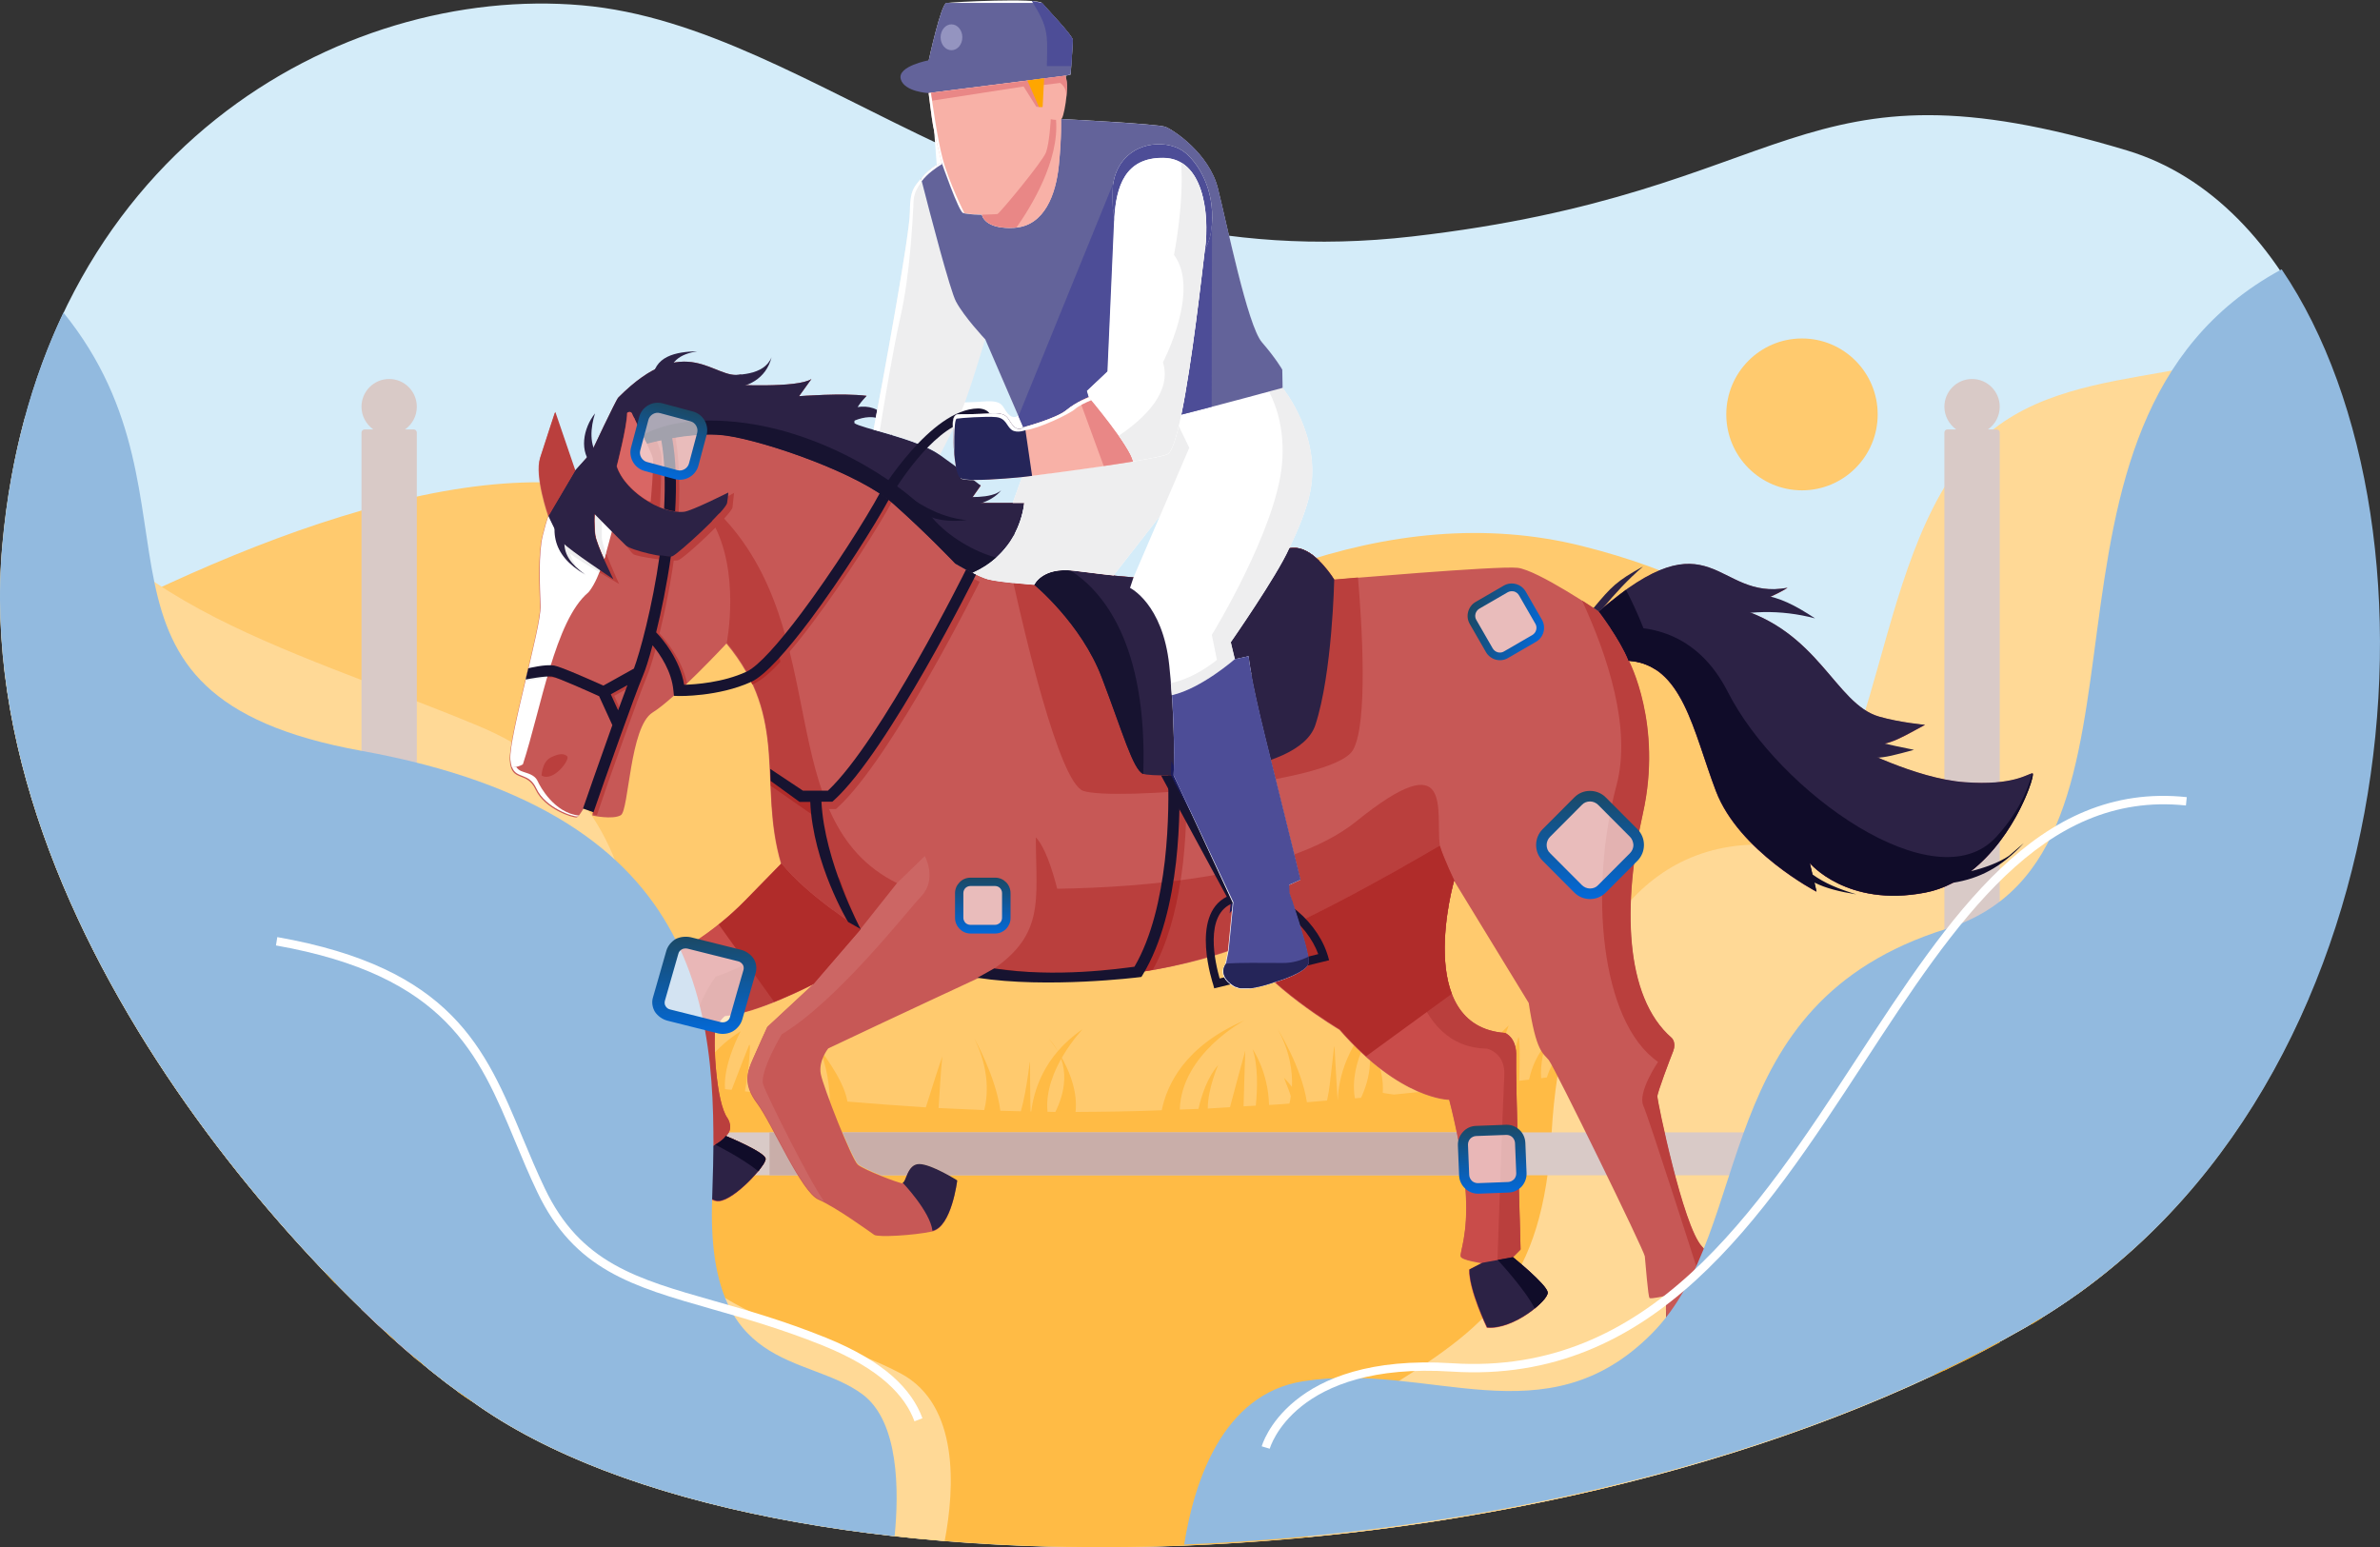 <svg width="343" height="223" viewBox="0 0 343 223" fill="none" xmlns="http://www.w3.org/2000/svg">
<rect x="0" y="0" width="343" height="223" fill="#333333" stroke="none"/>
<path d="M83.823 0.76C118.313 3.754 147.716 40.486 203.512 34.082C259.308 27.677 258.452 7.165 306.567 21.69C354.682 36.216 359.648 152.423 291.914 191.315C224.181 230.206 110.657 232.733 68.07 201.988C49.748 190.014 -4.751 135.346 0.361 78.518C5.474 21.69 49.333 -2.233 83.823 0.76Z" fill="#D4ECF9"/>
<path d="M68.07 201.964C51.681 191.266 6.256 146.29 0.605 96.234C31.011 79.206 68.657 63.379 92.824 71.869C139.007 88.088 113.788 134.389 113.788 134.389C113.788 134.389 171.785 64.606 227.997 78.69C284.209 92.775 256.568 130.856 256.568 130.856C256.568 130.856 300.573 95.106 342.598 86.812C344.383 125.188 329.12 169.919 291.914 191.29C224.205 230.182 110.656 232.733 68.07 201.964Z" fill="#FFCA6E"/>
<path d="M20.297 149.16L22.767 149.185C22.401 148.792 21.985 148.351 21.716 147.909C21.716 147.909 22.67 145.136 25.018 143.002C25.018 143.002 23.061 147.124 23.672 149.111C23.672 149.111 25.629 143.787 31.769 139.468C31.769 139.468 28.125 145.725 28.981 149.357C29.078 149.357 29.225 149.357 29.348 149.357C30.497 146.756 32.209 142.854 32.797 141.529C33.359 140.229 32.283 147.271 31.28 149.406C31.647 149.43 32.063 149.43 32.454 149.455C33.457 146.927 34.509 144.4 35.561 141.848C35.12 144.425 34.68 146.977 34.24 149.528C34.656 149.528 35.047 149.553 35.463 149.577C36.343 147.492 37.566 144.351 37.958 143.321C38.349 142.29 37.004 148.4 37.346 149.308C37.689 150.215 37.493 149.577 37.615 149.7C38.667 149.774 39.719 149.823 40.795 149.896C41.578 147.786 42.239 143.959 40.38 139.174C40.38 139.174 42.972 144.94 43.119 150.044C43.119 150.044 43.119 150.044 43.144 150.044C43.657 149.97 43.951 149.921 43.951 149.921C43.951 149.921 44.465 144.744 42.899 141.186C42.899 141.186 46.177 145.578 46.519 149.013C47.522 145.897 48.158 141.946 48.036 143.149C47.914 144.351 47.596 147.958 47.424 150.338C47.449 150.338 47.498 150.338 47.498 150.338C48.134 147.516 49.993 142.216 55.961 138.732C55.961 138.732 49.919 144.277 49.822 150.534C50.188 150.559 50.604 150.584 50.947 150.633C52.292 148.375 54.176 143.86 51.02 139.665C51.02 139.665 54.934 145.357 53.809 150.853C56.548 151.123 59.264 151.393 62.052 151.688C62.492 148.67 64.718 141.529 75.115 138.904C75.115 138.904 64.645 142.486 64.865 152.007C65.575 152.08 66.308 152.178 67.067 152.252C67.531 150.412 68.828 146.559 70.981 144.646C70.981 144.646 68.339 149.332 68.999 152.497C71.054 152.743 73.109 153.013 75.212 153.258C75.751 151.197 76.753 146.535 75.946 143.271C75.946 143.271 78.343 147.786 77.12 153.479C78.441 153.651 79.713 153.822 81.01 153.97C80.985 153.184 80.765 151.565 79.933 148.228C79.933 148.228 82.159 151.418 82.306 154.141C82.6 154.19 82.942 154.24 83.26 154.289C84.508 152.252 86.562 150.608 86.562 150.608C85.51 152.326 84.874 153.552 84.434 154.436C85.608 154.583 86.758 154.73 87.932 154.902C88.837 149.995 91.822 146.903 91.822 146.903C90.476 149.234 89.938 152.767 89.718 155.147C91.944 155.417 94.17 155.712 96.396 156.006C97.105 153.16 96.2 149.504 96.2 149.504C97.178 151.025 97.619 153.16 97.79 155C98.132 154.068 98.915 152.694 100.163 151.54C98.646 146.24 93.68 142.977 93.68 142.977C98.94 145.848 101.337 149.406 102.315 152.473C103.392 151.197 104.835 149.823 106.743 148.621C106.743 148.621 104.174 153.381 104.492 156.963C104.786 157.012 105.128 157.037 105.446 157.061C106.254 154.951 107.477 151.761 107.917 150.706C108.357 149.651 107.819 154.804 107.354 157.282C108.7 157.429 110.094 157.601 111.537 157.748C112.051 156.104 112.907 153.675 113.201 152.841C113.494 152.031 112.418 155.957 112.785 157.871C115.035 158.116 117.335 158.337 119.609 158.533C119.536 156.914 119.267 153.552 117.946 150.976C117.946 150.976 121.591 155.417 122.129 158.754C125.871 159.073 129.663 159.343 133.43 159.589C134.213 157.159 134.947 154.706 135.803 152.252C135.558 154.73 135.436 157.208 135.265 159.687C137.417 159.785 139.619 159.883 141.845 159.981C142.358 157.945 142.676 154.24 140.401 149.627C140.401 149.627 143.532 155.147 144.168 160.079C145.171 160.104 146.125 160.128 147.128 160.153C148.107 156.644 148.449 152.031 148.449 153.209C148.449 154.362 148.449 157.871 148.523 160.177C148.547 160.177 148.596 160.177 148.62 160.177C148.963 157.429 150.308 152.203 156.032 148.326C156.032 148.326 150.357 154.215 150.969 160.227C151.311 160.227 151.678 160.251 152.094 160.251C153.244 157.969 154.687 153.479 151.115 149.651C151.115 149.651 155.592 154.828 155.005 160.251C159.163 160.227 163.273 160.177 167.431 160.006C168.14 156.497 170.611 150.804 179.368 147.05C179.368 147.05 170.293 151.81 170.024 159.908C170.929 159.883 171.834 159.834 172.715 159.809C173.179 157.797 174.036 155.221 175.552 153.503C175.552 153.503 174.06 156.889 174.06 159.76C175.136 159.687 176.213 159.638 177.265 159.564C177.974 156.865 178.708 154.166 179.466 151.418C179.368 154.092 179.295 156.767 179.221 159.441C179.784 159.417 180.371 159.368 180.983 159.343C181.227 156.939 181.325 153.528 180.518 151.197C180.518 151.197 182.768 154.387 182.891 159.245C183.845 159.196 184.823 159.122 185.826 159.049C185.899 158.73 185.997 158.362 186.022 157.969C185.826 157.233 185.41 156.35 185.043 155.319C185.043 155.319 185.557 155.834 186.193 156.644C186.291 154.46 185.924 151.516 184.089 148.228C184.089 148.228 187.587 153.749 188.345 158.852C189.324 158.779 190.278 158.681 191.256 158.607C191.281 158.484 190.889 160.128 191.33 158.214C191.77 156.301 192.284 149.7 192.333 150.952C192.406 152.203 192.602 155.982 192.773 158.484C192.773 158.484 192.773 158.484 192.797 158.484C192.895 155.761 193.947 149.921 199.916 145.136C199.916 145.136 194.143 152.031 195.268 158.288C195.537 158.264 195.831 158.239 196.149 158.214C197.225 155.933 198.888 150.78 194.999 147.001C194.999 147.001 199.647 151.859 199.28 157.503C199.818 157.601 200.356 157.675 200.894 157.748C203.487 157.478 206.129 157.208 208.746 156.939C208.991 155.957 209.651 153.994 211.045 152.252C211.045 152.252 210.361 154.73 210.483 156.742C210.752 156.718 211.045 156.693 211.363 156.644C212.171 154.583 213.859 151.099 217.43 147.786C217.43 147.786 215.546 152.546 215.84 156.129C216.28 156.08 216.72 156.031 217.161 155.957C217.674 153.871 218.482 150.706 218.775 149.651C219.069 148.596 219.044 153.135 218.946 155.761C219.387 155.712 219.852 155.663 220.365 155.589C220.561 154.706 221.099 152.571 222.665 150.682C222.665 150.682 221.931 153.332 222.102 155.393C222.371 155.344 222.64 155.319 222.934 155.27C223.105 154.706 223.398 153.97 223.839 153.16C224.01 152.301 224.255 151.001 224.352 150.559C224.45 150.117 224.255 151.32 224.206 152.35C225.208 150.485 226.676 148.277 228.951 146.167C228.951 146.167 227.019 151.148 227.508 154.73C227.924 154.681 228.291 154.632 228.731 154.583C229.147 152.841 229.538 151.099 230.003 149.332C229.734 148.694 229.391 148.081 229.024 147.541C229.024 147.541 229.489 147.958 230.15 148.67C230.174 148.473 230.296 148.154 230.345 148.032C230.394 147.933 230.345 148.351 230.37 148.89C231.495 150.117 233.134 152.056 233.868 153.921C234.21 153.871 234.577 153.822 234.944 153.798C235.287 152.178 235.727 149.749 235.898 148.94C236.045 148.13 235.605 151.737 235.971 153.675C238.295 153.381 240.692 153.086 243.065 152.767C242.772 150.976 242.013 148.007 240.57 145.872C240.57 145.872 244.337 149.258 245.56 152.448C250.624 151.81 255.712 151.148 260.8 150.51C261.876 147.026 265.594 142.683 265.594 142.683C264.151 145.185 263.539 148.326 263.295 150.191C265.667 149.896 267.991 149.602 270.339 149.308C270.682 147.296 270.046 143.811 270.242 144.572C270.437 145.357 270.975 147.615 271.391 149.16C271.734 149.111 272.125 149.062 272.468 149.013C273.152 146.952 274.669 144.67 275.819 143.149C275.819 142.609 275.843 142.192 275.843 142.29C275.868 142.388 275.917 142.683 275.99 142.879C276.626 141.996 277.14 141.456 277.14 141.456C276.724 142.094 276.43 142.805 276.161 143.492C276.626 145.136 277.115 146.78 277.653 148.4C278.069 148.351 278.436 148.302 278.828 148.252C279.17 144.572 277.213 140.057 277.213 140.057C279.439 141.627 280.956 143.468 282.007 145.087C281.934 144.081 281.714 142.928 281.812 143.345C281.91 143.762 282.228 144.989 282.448 145.799C282.864 146.51 283.157 147.173 283.402 147.713C283.695 147.688 284.013 147.664 284.282 147.615C284.307 145.504 283.549 143.051 283.549 143.051C285.09 144.572 285.75 146.584 286.019 147.418C286.459 147.369 286.973 147.32 287.438 147.271C287.193 144.695 287.144 140.155 287.413 141.137C287.682 142.118 288.563 145.087 289.199 147.075C289.615 147.026 290.006 146.977 290.52 146.927C290.691 143.296 288.734 138.928 288.734 138.928C292.281 141.456 294.14 144.547 294.972 146.437C295.241 146.412 295.535 146.388 295.877 146.339C295.853 144.302 295.07 141.996 295.07 141.996C296.562 143.443 297.222 145.259 297.491 146.191C300.574 145.897 303.656 145.602 306.738 145.308C306.175 139.714 310.823 133.972 310.823 133.972C307.105 138.192 308.499 142.781 309.6 145.063C310.016 145.038 310.382 144.989 310.774 144.965C311.385 138.659 305.979 132.941 305.979 132.941C311.557 136.548 312.804 141.922 313.122 144.768C313.147 144.768 313.195 144.768 313.22 144.768C313.22 142.339 313.367 138.708 313.416 137.481C313.489 136.254 313.611 141.063 314.565 144.67C315.544 144.596 316.547 144.523 317.574 144.449C318.283 139.296 321.635 133.506 321.635 133.506C319.14 138.34 319.433 142.192 320.02 144.327C322.173 144.228 324.399 144.106 326.6 143.983C326.429 141.407 326.258 138.83 326.184 136.229C326.869 138.806 327.628 141.358 328.41 143.909C329.829 143.885 331.272 143.86 332.691 143.836C325.597 160.521 314.663 175.611 299.448 186.481C285.775 194.21 260.873 205.129 233.77 213.84C171.443 229.323 99.992 224.931 68.168 201.939C57.869 195.29 36.392 175.341 20.297 149.16ZM99.16 156.35C99.356 156.374 99.576 156.399 99.722 156.423C99.894 156.006 100.138 155.515 100.456 154.927C100.554 153.773 100.383 152.669 100.114 151.639C99.894 152.301 99.037 154.583 99.16 156.35ZM230.37 150.608C230.443 151.81 230.517 153.16 230.443 154.362C230.737 154.313 231.006 154.289 231.324 154.24C231.153 153.258 230.835 151.933 230.37 150.608ZM274.84 148.743C275.134 148.719 275.452 148.67 275.721 148.645C275.623 147.467 275.623 146.069 275.623 144.891C275.183 146.314 274.987 147.713 274.84 148.743Z" fill="#FFBB45"/>
<path d="M136.145 222.084C137.589 214.478 138.273 202.454 129.81 197.94C117.041 191.094 94.586 189.376 92.751 169.109C90.941 148.841 98.72 116.992 68.901 104.601C40.624 92.848 11.98 86.468 3.639 59.968C2.073 65.71 0.924 71.893 0.337 78.518C-4.776 135.346 49.748 190.014 68.045 201.988C83.382 213.03 107.893 219.778 136.145 222.084Z" fill="#FFD996"/>
<path d="M188.468 221.52C189.128 213.913 191.672 205.129 199.231 200.492C214.299 191.266 222.347 185.132 223.619 163.195C224.891 141.235 233.697 122.292 252.63 121.728C271.563 121.164 268.236 83.867 283.549 65.489C296.244 50.276 320.925 57.318 332.398 45.418C353.141 85.266 344.139 161.306 291.89 191.29C262.805 208 225.233 218.011 188.468 221.52Z" fill="#FFD996"/>
<path d="M245.634 184.714V186.947C245.634 186.947 250.966 189.573 251.651 190.481C252.336 191.388 249.474 197.277 244.508 197.989C244.508 197.989 240.35 192.198 240.179 190.112C239.983 188.027 240.179 186.677 240.179 186.677C240.179 186.677 244.19 185.524 245.634 184.714Z" fill="#2C2245"/>
<path d="M175.16 82.15C180.028 80.751 185.116 78.518 187.293 79.058C188.32 79.303 189.299 80.015 190.106 80.8C186.779 85.609 182.817 91.621 182.621 93.167C182.303 95.841 189.641 127.887 189.641 127.887L188.467 128.402L188.443 129.629L191.158 137.088L184.871 138.83L178.194 103.62L174.671 88.554C174.671 88.529 174.353 85.511 175.16 82.15Z" fill="#BA3F3D"/>
<path d="M245.634 184.714V186.947C245.634 186.947 250.967 189.573 251.652 190.481C251.652 190.505 251.676 190.505 251.676 190.53C251.676 190.554 251.701 190.554 251.701 190.579C251.701 190.603 251.725 190.603 251.725 190.628C251.725 190.652 251.725 190.677 251.749 190.701C251.749 190.726 251.749 190.75 251.749 190.775C251.749 190.8 251.749 190.824 251.749 190.849C251.749 190.873 251.749 190.898 251.749 190.922C251.749 190.947 251.749 190.971 251.749 190.996V191.02C251.749 191.045 251.749 191.069 251.749 191.094V191.119C251.749 191.143 251.749 191.168 251.725 191.192V191.217C251.725 191.241 251.725 191.266 251.701 191.315V191.339C251.701 191.364 251.701 191.388 251.676 191.413V191.437C251.676 191.462 251.652 191.487 251.652 191.511V191.536C251.652 191.56 251.627 191.585 251.627 191.609V191.658C251.627 191.683 251.603 191.707 251.603 191.756V191.781C251.603 191.806 251.578 191.855 251.578 191.879L251.554 191.928L251.529 192.002L251.505 192.051L251.48 192.125L251.456 192.174L251.431 192.247L251.407 192.321L251.383 192.394L251.358 192.468L251.309 192.542L251.285 192.591L251.236 192.664L251.187 192.738L251.138 192.812L251.113 192.885L251.065 192.983L251.016 193.057L250.967 193.131C248.912 190.358 244.436 186.825 244.436 186.825L244.533 185.181C244.949 185.058 245.341 184.886 245.634 184.714Z" fill="#100C29"/>
<path d="M188.419 122.391C186.462 123.2 184.359 123.912 182.157 124.501L184.016 134.291C185.777 133.53 187.514 132.745 189.275 131.886L188.444 129.58L188.468 128.353L189.642 127.838C189.642 127.862 189.153 125.679 188.419 122.391Z" fill="#B02C2A"/>
<path d="M175.16 82.15C180.028 80.751 185.116 78.518 187.293 79.058C188.32 79.303 189.299 80.015 190.106 80.8C186.779 85.609 182.817 91.621 182.621 93.167C182.45 94.516 184.26 103.423 186.095 111.864C184.211 112.281 182.132 112.649 179.979 112.968L178.194 103.62L174.671 88.554C174.671 88.529 174.353 85.511 175.16 82.15Z" fill="#B02C2A"/>
<path d="M175.16 82.15C180.028 80.751 185.116 78.518 187.293 79.058C188.32 79.303 189.299 80.015 190.106 80.8C186.779 85.609 182.817 91.621 182.621 93.167C182.474 94.345 183.844 101.264 185.385 108.601C183.697 109.435 181.643 110.097 179.514 110.564L178.194 103.62L174.671 88.554C174.671 88.529 174.353 85.511 175.16 82.15Z" fill="#171330"/>
<path d="M139.423 67.28L139.398 67.256L139.35 67.207L139.325 67.182L139.276 67.158L139.252 67.133L139.227 67.109L139.178 67.084L139.154 67.06L139.105 67.035L139.08 67.01L139.032 66.986L139.007 66.962V66.937L138.958 66.912L138.934 66.888L138.909 66.863H138.885L138.787 66.765L138.738 66.741L138.714 66.716H138.689L138.665 66.692L138.616 66.667L138.591 66.618L138.542 66.593L138.493 66.569V66.544L138.371 66.471L138.347 66.446L138.273 66.397L138.249 66.373L138.175 66.299L138.126 66.274L138.078 66.25L138.053 66.225L138.029 66.201L138.004 66.176L137.906 66.103L137.857 66.078L139.423 67.28Z" stroke="black" stroke-width="0.5" stroke-linecap="round" stroke-linejoin="round"/>
<path d="M139.325 67.207L139.276 67.158L139.228 67.133L139.325 67.207Z" stroke="black" stroke-width="0.5" stroke-linecap="round" stroke-linejoin="round"/>
<path d="M139.276 67.158L139.251 67.133H139.227L139.202 67.109L139.154 67.059L139.105 67.035L139.056 66.986L139.276 67.158Z" stroke="black" stroke-width="0.5" stroke-linecap="round" stroke-linejoin="round"/>
<path d="M139.154 67.059L139.056 66.986L138.909 66.888L139.154 67.059Z" stroke="black" stroke-width="0.5" stroke-linecap="round" stroke-linejoin="round"/>
<path d="M280.687 61.882H281.91C280.907 61.146 280.222 59.968 280.222 58.619C280.222 56.41 282.008 54.619 284.209 54.619C286.411 54.619 288.196 56.41 288.196 58.619C288.196 59.968 287.536 61.146 286.509 61.882H287.732C287.976 61.882 288.196 62.078 288.196 62.348V104.454V112.723V121.262V134.045V193.449C285.603 194.873 282.913 196.222 280.198 197.523V169.305C279.977 169.354 279.757 169.379 279.513 169.379H254.244H241.353H231.544H218.824H210.997H206.105H136.708C135.461 168.692 133.577 167.759 132.476 167.759C131.473 167.759 131.009 168.642 130.691 169.379H126.997C125.554 168.814 124.086 168.127 123.646 167.759C123.303 167.44 122.398 165.502 121.42 163.195H206.129H209.969H218.678H228.535H239.861H254.269H279.537C279.782 163.195 280.002 163.22 280.222 163.269V134.021V127.788V112.33V104.429V62.348C280.222 62.078 280.418 61.882 280.687 61.882ZM60.096 195.977C57.625 193.891 54.934 191.462 52.097 188.714V166.287V62.348C52.097 62.103 52.292 61.882 52.561 61.882H53.785C52.782 61.146 52.097 59.968 52.097 58.619C52.097 56.41 53.882 54.619 56.084 54.619C58.285 54.619 60.071 56.41 60.071 58.619C60.071 59.968 59.411 61.146 58.383 61.882H59.606C59.851 61.882 60.071 62.078 60.071 62.348V163.22H96.494C96.567 165.207 96.494 166.459 96.738 166.827C97.228 167.563 99.405 166.778 99.405 166.778C99.356 167.317 99.6 168.348 100.041 169.403H60.096V195.977ZM105.031 163.195H111.66C112.76 165.232 113.959 167.538 115.109 169.379H108.773C109.703 168.323 110.363 167.391 110.363 167.023C110.363 166.066 104.615 163.711 104.615 163.711C104.786 163.539 104.933 163.392 105.031 163.195Z" fill="#D9CAC7"/>
<path d="M219.142 169.379H218.849H211.021H206.129H136.708C135.46 168.692 133.577 167.759 132.476 167.759C131.473 167.759 131.008 168.643 130.69 169.379H126.997C125.554 168.815 124.086 168.127 123.646 167.759C123.303 167.44 122.398 165.502 121.42 163.196H206.129H209.969H218.677H219.142V169.379ZM110.901 169.379V163.196H111.66C112.76 165.232 113.959 167.539 115.109 169.379H110.901Z" fill="#C9AEA9"/>
<path d="M60.096 149.037V163.22V169.403V195.977C57.625 193.891 54.934 191.462 52.097 188.714V169.305V166.287V163.269V149.013H60.096V149.037Z" fill="#C9AEA9"/>
<path d="M288.221 149.037V193.425C285.628 194.848 282.937 196.198 280.222 197.498V169.305V163.269V149.013L288.221 149.037Z" fill="#FFA600"/>
<path d="M284.502 195.388C281.298 185.058 276.308 175.709 267.232 169.109C274.766 175.807 279.781 186.26 282.839 196.222C283.401 195.952 283.964 195.658 284.502 195.388Z" fill="#FFA600"/>
<path d="M294.311 189.941C288.294 175.169 279.096 161.993 265.545 153.307C277.335 162.14 287.12 177.132 292.746 190.898C293.26 190.579 293.798 190.26 294.311 189.941Z" fill="#FFA600"/>
<path d="M280.637 197.302C280.466 182.972 274.351 170.237 263.539 160.104C273.054 170.434 278.778 184.15 278.778 198.185C279.414 197.915 280.026 197.596 280.637 197.302Z" fill="#FFA600"/>
<path d="M55.522 191.928C58.726 181.721 63.691 172.519 72.693 165.968C65.11 172.716 60.071 183.242 57.014 193.278C56.524 192.836 56.011 192.394 55.522 191.928Z" fill="#FFA600"/>
<path d="M46.984 183.586C53.002 170.139 61.808 158.239 74.381 150.191C63.373 158.435 54.127 172.053 48.354 185.009C47.914 184.542 47.449 184.052 46.984 183.586Z" fill="#FFA600"/>
<path d="M59.288 195.265C59.166 180.494 65.305 167.366 76.386 156.987C66.455 167.759 60.682 182.187 61.171 196.835C60.535 196.345 59.924 195.829 59.288 195.265Z" fill="#FFA600"/>
<path d="M66.015 200.639C65.012 185.941 67.752 171.219 76.46 158.901C68.95 171.243 66.749 187.291 67.972 201.964C67.36 201.571 66.7 201.13 66.015 200.639Z" fill="#FFA600"/>
<path d="M85.192 65.244C85.192 65.244 88.763 57.637 89.106 57.294C98.915 47.43 102.927 54.864 106.84 53.981L105.348 55.429C105.348 55.429 114.986 55.969 116.943 54.619L115.157 57.097C115.157 57.097 121.493 56.606 124.893 57.048C124.893 57.048 122.936 58.864 122.887 59.87C122.985 60.238 122.52 60.901 122.642 61.219C123.376 63.281 125.235 63.575 128.195 63.158C132.06 64.851 141.355 69.979 141.355 69.979L139.594 72.482H147.642C145.562 79.303 144.364 78.052 137.686 81.193C137.686 81.193 140.817 83.057 142.383 83.499C143.924 83.916 149.085 84.309 149.085 84.309C149.085 84.309 150.21 81.757 154.735 82.272C159.261 82.812 166.452 83.99 172.078 82.91C177.729 81.831 184.652 78.42 187.293 79.058C189.96 79.696 192.308 83.548 192.308 83.548C192.308 83.548 215.84 81.512 218.702 81.831C221.588 82.15 230.418 88.137 230.418 88.137C246.881 73.832 247.199 86.664 257.619 84.726C257.619 84.726 253.901 87.13 249.792 87.499C262.169 90.787 264.42 101.46 270.828 103.3C273.813 104.159 277.433 104.478 277.433 104.478C272.834 106.956 272.1 107.619 267.061 107.521C267.061 107.521 276.014 112.232 283.132 112.747C290.275 113.287 292.281 111.471 292.917 111.471C293.553 111.471 288.612 126.537 277.384 128.672C266.156 130.806 260.824 124.402 260.824 124.402L261.778 128.524C261.778 128.524 250.599 122.709 247.297 114.048C243.994 105.386 242.502 95.792 234.724 95.252C234.724 95.252 239.616 104.429 236.754 117.262C233.867 130.07 233.99 143.639 240.912 149.626C240.912 149.626 241.597 150.264 241.132 151.491C240.643 152.718 238.833 157.478 238.833 158.067C238.833 158.656 242.502 176.715 245.266 179.684C248.031 182.678 247.077 183.953 247.077 183.953L245.633 184.763V186.996C245.633 186.996 250.966 189.621 251.651 190.529C252.336 191.437 249.474 197.326 244.508 198.038C244.508 198.038 240.35 192.247 240.178 190.161C239.983 188.076 240.178 186.726 240.178 186.726C240.178 186.726 237.953 187.241 237.732 187.07C237.512 186.898 237.145 181.917 237.047 181.058C236.95 180.199 224.01 153.773 223.202 152.767C222.395 151.761 221.392 151.687 220.316 144.547L209.553 126.93C209.553 126.93 203.487 147.958 216.891 148.939C216.891 148.939 218.604 149.577 218.481 152.35C218.384 155.123 219.117 180.126 219.117 180.126L217.992 181.254C217.992 181.254 222.884 185.205 223.007 186.334C223.105 187.462 218.066 191.732 214.274 191.364C214.274 191.364 211.657 185.965 211.73 183.021L213.589 182.064C213.589 182.064 210.654 181.647 210.507 181.107C210.336 180.567 211.583 177.966 211.241 172.127C210.923 166.311 208.844 158.509 208.844 158.509C208.844 158.509 201.872 158.558 193.042 148.424C193.042 148.424 182.083 141.897 179.197 136.254C179.197 136.254 163.859 142.977 142.138 140.425C142.138 140.425 127.877 147.05 119.365 151.098C119.365 151.098 117.921 152.865 118.288 154.779C118.655 156.693 122.765 167.121 123.621 167.857C124.477 168.593 129.54 170.532 130.054 170.532C130.568 170.532 130.69 167.857 132.451 167.857C134.212 167.857 137.931 170.213 137.931 170.213C137.931 170.213 137.123 176.887 134.359 177.476C131.595 178.065 126.532 178.334 125.994 177.966C125.455 177.598 120.465 173.967 117.946 172.887C115.451 171.808 111.243 161.895 109.115 159.048C106.987 156.227 107.721 154.411 108.479 152.693C109.213 150.976 110.558 148.056 110.558 148.056L117.212 141.873C117.212 141.873 109.238 146.044 104.443 146.461C104.443 146.461 103.367 147.32 103.049 148.596C102.731 149.872 103.098 158.95 104.81 161.257C104.81 161.257 105.813 162.753 104.541 163.809C104.541 163.809 110.289 166.164 110.289 167.121C110.289 168.078 105.862 172.985 103.587 173.157C101.312 173.329 99.233 168.299 99.38 166.851C99.38 166.851 97.203 167.661 96.713 166.9C96.224 166.164 97.031 162.042 95.319 155.368C93.607 148.694 92.653 145.602 92.922 144.056C93.191 142.51 95.221 138.511 96.273 137.971C97.349 137.431 102.34 134.978 107.452 129.751C112.564 124.525 112.564 124.525 112.564 124.525C109.189 113.042 113.812 103.742 104.688 92.749C104.688 92.749 97.349 100.65 94.047 102.687C90.745 104.724 90.647 116.796 89.473 117.483C88.299 118.17 85.363 117.532 85.363 117.532L86.366 112.305C86.366 112.305 83.7 117.704 83.113 117.802C82.526 117.9 78.49 116.575 77.193 113.802C75.921 111.03 73.671 112.845 73.475 109.582C73.255 106.318 77.952 90.468 77.829 87.474C77.731 84.481 77.511 79.892 78.147 77.316C78.783 74.764 79.004 74.42 79.004 74.42C79.004 74.42 76.973 68.654 77.829 65.98C78.686 63.305 79.957 59.453 79.957 59.453L82.844 67.894L85.192 65.244Z" fill="#C75856"/>
<path d="M130.078 170.434C130.616 170.434 130.714 167.759 132.475 167.759C134.237 167.759 137.955 170.115 137.955 170.115C137.955 170.115 137.147 176.789 134.383 177.378C134.065 174.605 130.078 170.434 130.078 170.434Z" fill="#2C2245"/>
<path d="M118.778 173.157C118.509 173.01 118.239 172.887 117.995 172.789C115.5 171.709 111.293 161.796 109.164 158.95C107.036 156.128 107.77 154.313 108.528 152.595C109.262 150.878 110.608 147.958 110.608 147.958L117.261 141.774C117.261 141.774 115.157 142.878 112.467 143.983L126.263 127.862L129.271 127.273L133.283 123.372C133.283 123.372 135.093 126.684 132.794 129.138C130.495 131.591 120.759 144.154 112.662 149.062C112.662 149.062 109.409 154.509 109.996 156.325C110.583 158.018 116.674 170.237 118.778 173.157Z" fill="#CC6664"/>
<path d="M227.997 86.542C229.416 87.45 230.419 88.112 230.419 88.112C231.079 87.548 231.715 87.008 232.302 86.542C233.721 87.891 235.262 89.266 236.877 90.615C243.53 96.185 243.334 99.105 242.185 100.577C240.497 97.559 238.271 95.449 234.748 95.204C234.748 95.204 239.641 104.38 236.779 117.213C233.892 130.022 234.015 143.59 240.937 149.577C240.937 149.577 241.622 150.215 241.157 151.442C240.668 152.669 238.858 157.429 238.858 158.018C238.858 158.607 242.527 176.666 245.291 179.635C248.055 182.629 247.101 183.905 247.101 183.905L245.658 184.714V186.947C245.658 186.947 250.991 189.573 251.676 190.481C251.945 190.824 251.676 191.928 250.966 193.204C248.911 190.432 244.435 186.898 244.435 186.898L244.655 183.095C244.655 183.095 237.684 161.257 236.828 159.343C235.971 157.429 238.956 153.037 238.956 153.037C230.639 147.271 228.951 128.255 232.987 113.091C235.14 104.969 231.691 94.516 227.997 86.542Z" fill="#BA3F3D"/>
<path d="M166.183 139.713C160.068 140.768 152.094 141.406 142.97 140.425L144.291 139.689C153.17 141.063 162.441 139.713 164.496 139.443C167.015 135.149 168.263 129.408 168.874 124.206C169.486 118.832 169.412 114.023 169.339 111.913L170.953 111.864C171.027 114.023 171.1 118.93 170.489 124.402C169.877 129.555 168.654 135.248 166.183 139.713Z" fill="#BA3F3D"/>
<path d="M122.74 133.923C122.715 133.898 117.676 125.531 117.285 116.624H115.744L111.83 113.778L111.757 112.036L116.233 115.005H119.829C127.485 107.816 139.716 83.205 139.74 83.131L141.184 83.843C141.159 83.916 128.537 109.288 120.685 116.403L120.465 116.6H118.9C119.242 123.495 122.667 131.15 124.012 133.898L123.596 134.389L122.74 133.923Z" fill="#BA3F3D"/>
<path d="M108.43 98.639C108.21 98.148 107.99 97.657 107.745 97.191C107.867 97.142 107.99 97.093 108.088 97.044C109.824 96.234 112.809 92.823 115.94 88.652C120.489 82.591 125.284 75.01 127.241 71.354L128.66 72.114C126.678 75.795 121.81 83.475 117.212 89.609C113.958 93.977 110.778 97.559 108.748 98.492C108.65 98.54 108.552 98.59 108.43 98.639ZM99.013 98.442C98.548 98.884 98.058 99.35 97.594 99.767C97.349 96.946 95.686 94.516 94.585 93.192C94.047 95.204 93.558 96.725 93.24 97.461C91.845 100.773 87.711 112.6 87.687 112.625L86.024 117.483L85.412 117.36L86.415 112.134C86.415 112.134 86.048 112.895 85.534 113.852L86.146 112.06C86.146 112.036 87.418 108.453 88.763 104.675L86.855 100.503C85.657 99.964 80.936 97.829 80.079 97.682C79.15 97.534 76.312 97.755 76.312 97.78L76.704 96.185C76.704 96.185 79.126 95.915 80.349 96.111C81.352 96.283 86.073 98.393 87.442 99.007L91.845 96.553C92.75 94.198 94.781 86.689 95.784 78.543C96.42 73.341 96.517 67.477 95.71 63.06L97.3 62.766C98.156 67.379 98.034 73.415 97.374 78.739C96.811 83.377 95.906 87.842 95.05 91.302C95.93 92.259 98.279 95.007 99.013 98.442ZM89.57 102.589C90.06 101.289 90.525 100.013 90.916 98.958L88.519 100.283L89.57 102.589Z" fill="#BA3F3D"/>
<path d="M79.003 72.457C79.003 72.457 80.813 78.641 82.085 79.721C83.357 80.8 89.228 84.162 89.228 84.162C89.228 84.162 86.733 78.813 86.733 77.439C86.733 76.04 86.782 73.316 86.782 73.316C86.782 73.316 90.622 79.5 91.307 79.892C91.992 80.26 96.786 80.972 97.691 80.751C98.596 80.53 105.47 74.028 105.568 73.12C105.666 72.212 105.788 71.034 105.788 71.034C105.788 71.034 101.996 73.169 100.406 73.856C98.817 74.543 95.074 73.954 95.074 73.954C95.074 73.954 95.392 66.912 95.343 65.882C95.294 64.876 94.389 62.937 94.389 62.937L91.258 58.03L88.592 61.023L84.849 70.004L79.003 72.457Z" fill="#BA3F3D"/>
<path d="M207.498 121.875C206.887 116.919 209.602 106.957 195.439 118.391C185.483 126.415 164.153 127.911 152.362 128.083C151.629 125.212 150.577 122.047 149.28 120.673C149.305 129.997 150.724 134.929 142.162 140.327C168.703 143.443 185.556 134.855 207.498 121.875Z" fill="#BA3F3D"/>
<path d="M170.146 126.856C169.584 126.93 169.045 127.003 168.483 127.052C167.773 131.42 166.575 135.886 164.496 139.394C162.441 139.689 153.195 141.014 144.291 139.64L142.97 140.376C151.531 141.308 159.065 141.014 166.135 139.762C168.238 136.033 169.461 131.346 170.146 126.856Z" fill="#B02C2A"/>
<path d="M146.052 84.014C147.642 84.186 149.06 84.284 149.06 84.284C149.06 84.284 150.186 81.733 154.711 82.248C159.236 82.788 166.428 83.965 172.054 82.886C177.705 81.806 184.627 78.395 187.269 79.033C189.935 79.671 192.283 83.524 192.283 83.524C192.283 83.524 193.629 83.401 195.708 83.229C196.271 89.756 197.2 104.331 194.974 108.11C192.088 113.017 160.264 115.471 156.105 113.974C152.583 112.723 147.446 90.296 146.052 84.014Z" fill="#BA3F3D"/>
<path d="M149.061 84.284C149.061 84.284 150.186 81.733 154.711 82.248C159.236 82.788 166.428 83.965 172.054 82.886C177.705 81.806 184.627 78.395 187.269 79.033C189.935 79.671 192.284 83.524 192.284 83.524C192.284 83.524 192.014 97.019 189.568 104.478C187.122 111.962 166.257 112.158 164.765 111.52C163.273 110.882 161.78 105.435 158.796 97.632C155.836 89.854 149.061 84.284 149.061 84.284Z" fill="#2C2245"/>
<path d="M149.061 84.284C149.061 84.284 150.112 81.879 154.295 82.223C158.796 85.118 165.401 92.602 164.765 111.569C163.273 110.931 161.78 105.484 158.796 97.681C155.836 89.854 149.061 84.284 149.061 84.284Z" fill="#171330"/>
<path d="M73.769 110.588C73.671 110.293 73.597 109.925 73.549 109.459C73.328 106.196 78.025 90.345 77.903 87.351C77.805 84.358 77.585 79.769 78.221 77.193C78.857 74.641 79.077 74.298 79.077 74.298C79.077 74.298 80.398 77.242 81.205 78.199C81.719 78.812 84.532 80.775 86.489 82.125C85.926 83.867 85.021 85.168 84.776 85.388C79.982 89.412 77.976 102.123 75.359 110.146C75.359 110.146 74.796 110.563 73.769 110.588ZM88.201 76.531C87.883 77.733 87.467 79.279 87.1 80.555C86.513 79.23 85.95 77.831 85.853 77.144C85.632 75.696 85.755 74.052 85.755 74.052C85.755 74.052 87.002 75.328 88.201 76.531Z" fill="white"/>
<path d="M75.726 98.123L75.897 97.387C76.41 97.338 77.854 97.166 77.952 97.166H78.979C78.93 97.338 78.881 97.486 78.832 97.657H78.734L75.726 98.123Z" fill="#EEEEEF"/>
<path d="M81.89 78.837C82.966 79.72 84.996 81.119 86.513 82.149C86.464 82.272 86.439 82.37 86.391 82.493C84.751 81.511 82.868 80.358 82.134 79.769C82.501 80.849 83.186 82.125 84.483 82.959C84.483 82.959 80.471 80.898 80.887 77.806C81.302 74.715 81.694 77.635 81.694 77.635C81.694 77.635 81.743 78.125 81.89 78.837ZM87.344 79.696C86.978 78.739 86.733 77.856 86.733 77.414C86.733 76.776 86.733 75.868 86.757 75.058C86.17 74.469 85.754 74.052 85.754 74.052C85.754 74.052 85.657 75.696 85.852 77.144C85.95 77.806 86.513 79.23 87.1 80.555C87.173 80.285 87.247 79.99 87.344 79.696Z" fill="#EEEEEF"/>
<path d="M85.192 65.244C85.192 65.244 88.764 57.637 89.106 57.294C98.915 47.43 102.927 54.864 106.841 53.981L105.349 55.429C105.349 55.429 114.986 55.969 116.943 54.619L115.158 57.097C115.158 57.097 121.493 56.606 124.893 57.048C123.572 58.496 123.132 59.085 123.132 60.974C123.939 61.686 132.134 63.207 135.436 65.562C138.542 67.746 141.331 69.979 141.331 69.979L139.57 72.482H145.93H147.593C147.593 72.482 147.471 74.519 146.248 76.899C144.902 79.475 142.823 81.389 140.181 82.567L139.912 82.444C138.714 81.831 137.637 81.193 137.637 81.193C137.637 81.193 133.626 76.948 128.709 72.58C123.817 68.213 110.388 63.6 104.762 62.765C100.725 62.152 95.711 63.231 93.167 63.894C92.335 62.103 91.259 59.944 91.063 59.625C90.77 59.134 90.354 59.526 90.354 59.526C90.354 61.44 88.862 67.207 88.862 67.207C89.963 70.666 95.099 74.101 98.573 73.758C99.649 73.66 104.957 70.985 104.957 70.985C104.957 70.985 104.957 71.402 104.786 72.482C104.615 73.562 97.766 79.794 96.909 80.162C96.053 80.53 90.941 79.303 90.207 78.616C89.473 77.929 85.682 74.077 85.682 74.077C85.682 74.077 85.584 75.721 85.78 77.168C86 78.616 88.397 83.475 88.397 83.475C88.397 83.475 81.964 79.205 81.156 78.248C80.349 77.291 79.028 74.347 79.028 74.347L82.869 67.82L85.192 65.244Z" fill="#2C2245"/>
<path d="M143.704 80.383C142.701 81.291 141.551 82.052 140.255 82.616L139.986 82.493C138.787 81.88 137.711 81.242 137.711 81.242C137.711 81.242 133.699 76.997 128.783 72.629C123.89 68.262 110.461 63.649 104.835 62.815C100.799 62.201 95.784 63.281 93.24 63.943C93.045 63.551 92.849 63.109 92.653 62.692C95.026 61.392 99.6 59.895 107.452 60.974C120.294 62.741 131.253 70.789 134.335 74.593C136.586 77.292 140.548 79.623 143.704 80.383Z" fill="#171330"/>
<path d="M79.077 74.323C79.077 74.323 77.047 68.556 77.903 65.882C78.759 63.207 80.031 59.355 80.031 59.355L82.918 67.796L79.077 74.323Z" fill="#BA3F3D"/>
<path d="M209.577 126.856C209.577 126.856 203.511 147.884 216.915 148.866C216.915 148.866 218.628 149.504 218.505 152.276C218.408 155.049 219.141 180.052 219.141 180.052L218.016 181.181C218.016 181.181 222.908 185.131 223.031 186.26C223.129 187.389 218.09 191.658 214.298 191.29C214.298 191.29 211.681 185.892 211.754 182.947L213.613 181.99C213.613 181.99 210.678 181.573 210.531 181.034C210.36 180.494 211.607 177.893 211.265 172.053C210.947 166.238 208.868 158.435 208.868 158.435C208.868 158.435 201.896 158.484 193.066 148.35C193.066 148.35 182.107 141.823 179.221 136.18C187.856 133.53 207.498 121.899 207.498 121.899C208.232 124.132 209.577 126.856 209.577 126.856Z" fill="#C94C4A"/>
<path d="M209.577 126.856C209.577 126.856 203.511 147.884 216.915 148.866C216.915 148.866 218.628 149.504 218.505 152.276C218.408 155.049 219.141 180.052 219.141 180.052L218.016 181.181C218.016 181.181 222.908 185.131 223.031 186.26C223.08 186.702 222.321 187.634 221.147 188.567C219.826 185.892 215.815 181.574 215.815 181.574C215.815 181.574 216.597 158.411 216.793 155.049C217.013 151.712 214.298 151.123 214.298 151.123C203.437 150.951 201.774 136.303 202.116 124.918C205.296 123.127 207.449 121.851 207.449 121.851C208.232 124.133 209.577 126.856 209.577 126.856Z" fill="#BA3F3D"/>
<path d="M218.041 181.181C218.041 181.181 222.933 185.131 223.055 186.26C223.153 187.389 218.114 191.658 214.323 191.29C214.323 191.29 211.705 185.892 211.779 182.948L213.638 181.991L218.041 181.181Z" fill="#2C2245"/>
<path d="M218.041 181.181C218.041 181.181 222.934 185.131 223.056 186.26C223.105 186.702 222.347 187.634 221.172 188.567C219.851 185.892 215.84 181.573 215.84 181.573L218.041 181.181Z" fill="#100C29"/>
<path d="M209.577 126.856C209.577 126.856 206.74 136.695 209.235 143.222L196.882 152.227C195.659 151.123 194.387 149.847 193.066 148.326C193.066 148.326 182.107 141.799 179.221 136.156C187.856 133.506 207.498 121.875 207.498 121.875C208.232 124.132 209.577 126.856 209.577 126.856Z" fill="#B02C2A"/>
<path d="M117.261 141.774C117.261 141.774 109.286 145.946 104.492 146.363C104.492 146.363 103.416 147.222 103.098 148.498C102.78 149.773 103.147 158.852 104.859 161.159C104.859 161.159 105.862 162.655 104.59 163.71C104.59 163.71 110.338 166.066 110.338 167.023C110.338 167.98 105.911 172.887 103.636 173.059C101.337 173.231 99.282 168.201 99.429 166.753C99.429 166.753 97.251 167.563 96.762 166.802C96.273 166.066 97.08 161.944 95.368 155.27C93.656 148.596 92.702 145.504 92.971 143.958C93.24 142.412 95.27 138.413 96.322 137.873C97.398 137.333 102.388 134.88 107.501 129.653C112.613 124.427 112.613 124.427 112.613 124.427C116.233 129.015 124.012 133.923 124.012 133.923L117.261 141.774Z" fill="#C94C4A"/>
<path d="M117.261 141.775C117.261 141.775 109.286 145.946 104.492 146.363C104.492 146.363 103.415 147.222 103.097 148.498C102.779 149.774 103.146 158.852 104.859 161.159C104.859 161.159 105.862 162.656 104.59 163.711C104.59 163.711 110.338 166.066 110.338 167.023C110.338 167.318 109.898 168.029 109.237 168.839C106.84 166.9 103.024 165.011 103.024 165.011C103.024 165.011 100.284 152.988 100.089 149.013C99.869 145.013 103.146 140.744 103.146 140.744C108.675 138.904 115.793 134.242 120.098 131.175C122.3 132.819 124.036 133.898 124.036 133.898L117.261 141.775Z" fill="#BA3F3D"/>
<path d="M104.59 163.711C104.59 163.711 110.338 166.066 110.338 167.023C110.338 167.98 105.911 172.888 103.636 173.059C101.336 173.231 99.281 168.201 99.428 166.753C99.428 166.753 103.954 164.938 104.59 163.711Z" fill="#2C2245"/>
<path d="M104.59 163.711C104.59 163.711 110.338 166.066 110.338 167.023C110.338 167.048 110.338 167.048 110.338 167.072C110.338 167.097 110.338 167.097 110.338 167.121C110.338 167.146 110.338 167.17 110.314 167.17C110.314 167.219 110.289 167.244 110.265 167.293C110.265 167.318 110.24 167.342 110.24 167.367C110.24 167.391 110.216 167.416 110.216 167.44C110.216 167.465 110.191 167.489 110.167 167.514V167.538C110.143 167.563 110.143 167.588 110.118 167.612V167.637C110.094 167.661 110.094 167.686 110.069 167.71V167.735C110.045 167.759 110.045 167.784 110.02 167.808L109.996 167.833L109.947 167.907L109.922 167.931L109.873 168.005L109.849 168.029L109.8 168.103L109.776 168.127L109.727 168.201L109.702 168.225L109.653 168.299L109.629 168.348L109.58 168.422L109.531 168.471L109.507 168.495L109.458 168.569L109.433 168.618L109.409 168.667L109.384 168.692L109.311 168.765L109.286 168.79C106.889 166.851 103.073 164.962 103.073 164.962C103.758 164.569 104.37 164.103 104.59 163.711Z" fill="#100C29"/>
<path d="M117.261 141.774C117.261 141.774 114.668 143.124 111.561 144.375L103.587 133.236C104.859 132.23 106.18 131.052 107.525 129.653C112.638 124.427 112.638 124.427 112.638 124.427C116.258 129.015 124.037 133.923 124.037 133.923L117.261 141.774Z" fill="#B02C2A"/>
<path d="M230.418 88.112C246.88 73.807 247.198 86.64 257.619 84.702C257.619 84.702 253.901 87.106 249.791 87.474C262.169 90.762 264.419 101.436 270.828 103.276C273.812 104.135 277.432 104.454 277.432 104.454C272.834 106.932 272.1 107.595 267.061 107.497C267.061 107.497 276.014 112.208 283.132 112.723C290.275 113.263 292.28 111.447 292.916 111.447C293.552 111.447 288.611 126.513 277.384 128.647C266.156 130.782 260.823 124.378 260.823 124.378L261.777 128.5C261.777 128.5 250.598 122.685 247.296 114.023C243.994 105.362 242.502 95.768 234.723 95.228C233.476 92.087 230.418 88.112 230.418 88.112Z" fill="#2C2245"/>
<path d="M292.868 111.471C292.893 111.471 292.892 111.471 292.917 111.471C293.406 111.471 290.569 120.501 284.038 125.556C286.117 125.04 288.098 124.304 289.517 123.347L291.669 121.507C288.441 124.967 285.334 126.611 281.445 127.224C280.197 127.887 278.852 128.377 277.384 128.647C266.156 130.782 260.824 124.378 260.824 124.378L261.215 126.022C262.927 127.273 265.007 128.132 267.526 128.893C265.08 128.5 263.123 128.009 261.509 127.2L261.802 128.475C261.802 128.475 250.623 122.66 247.321 113.999C244.019 105.337 242.527 95.743 234.748 95.203C234.137 93.657 233.085 91.915 232.155 90.541C237.17 89.928 244.508 90.885 249.009 99.718C256.347 114.146 278.925 130.169 287.658 120.648C290.593 117.458 292.134 114.269 292.868 111.471Z" fill="#100C29"/>
<path d="M230.418 88.112C230.418 88.112 232.399 86.542 234.332 84.996C235.922 88.088 237.805 92.308 238.661 96.528C237.561 95.792 236.264 95.326 234.723 95.228C233.476 92.087 230.418 88.112 230.418 88.112Z" fill="#100C29"/>
<path d="M88.91 67.182C88.91 67.182 90.402 61.416 90.402 59.502C90.402 59.502 90.818 59.134 91.112 59.6V59.625V59.649V59.674V59.699L91.136 59.723V59.748L91.161 59.772L91.185 59.797V59.821V59.846L91.21 59.895L91.234 59.944L91.258 59.968V59.993L91.283 60.042V60.067L91.307 60.091L91.332 60.14L91.356 60.189L91.381 60.214L91.405 60.238L91.43 60.287L91.454 60.337L91.479 60.386V60.41L91.503 60.459V60.484L91.528 60.533L91.552 60.582L91.576 60.656L91.601 60.68L91.625 60.729L91.65 60.803L91.674 60.876L91.699 60.925L91.723 60.95L91.748 61.023V61.048L91.772 61.097L91.797 61.146V61.171L91.846 61.244L91.87 61.269L91.894 61.318L91.919 61.392L91.968 61.465L91.992 61.514L92.017 61.563L92.066 61.637L92.09 61.711L92.115 61.76V61.784L92.163 61.858L92.188 61.882L92.212 61.931L92.237 62.005L92.286 62.079L92.31 62.128L92.335 62.177L92.384 62.25L92.433 62.324L92.457 62.373L92.481 62.398L92.53 62.496V62.52L92.555 62.594L92.579 62.667V62.692L92.628 62.79L92.653 62.815L92.677 62.864L92.726 62.962L92.775 63.06L92.799 63.109L92.824 63.134L92.873 63.232V63.256L92.897 63.33L92.922 63.404V63.428L92.971 63.502L92.995 63.526L93.02 63.575L93.069 63.649L93.118 63.723L93.142 63.772L93.166 63.821C93.656 64.876 94.047 65.784 94.096 66.103C94.267 66.962 93.778 72.286 93.778 72.286C93.778 72.286 93.631 72.261 93.387 72.188C91.332 70.986 89.497 69.096 88.91 67.182Z" fill="#D96664"/>
<path d="M104.737 92.627C113.861 103.62 109.237 112.919 112.613 124.402C116.233 128.991 124.012 133.898 124.012 133.898L129.271 127.273C110.95 118.17 120.367 90.959 103.66 74.003C103.342 74.347 103 74.715 102.608 75.108C106.791 82.297 104.737 92.627 104.737 92.627Z" fill="#BA3F3D"/>
<path d="M122.007 132.573C123.156 133.358 123.939 133.874 124.012 133.923C123.327 132.5 122.104 129.825 121.004 126.611C120.221 125.948 119.463 125.261 118.729 124.599C119.805 128.083 121.175 130.954 122.007 132.573ZM117.016 117.385C116.943 116.747 116.87 116.084 116.821 115.397L111.023 111.521L111.097 113.263L117.016 117.385Z" fill="#B02C2A"/>
<path d="M107.745 97.191C107.819 97.363 107.916 97.51 107.99 97.682L108.014 97.731C108.088 97.878 108.137 98.001 108.21 98.148C108.234 98.197 108.259 98.271 108.283 98.32C108.332 98.418 108.381 98.541 108.43 98.639C108.528 98.59 108.65 98.541 108.748 98.492C109.751 98.025 111.047 96.921 112.466 95.375C112.368 94.713 112.246 94.05 112.124 93.363C110.509 95.228 109.066 96.553 108.063 97.019C107.965 97.068 107.867 97.142 107.745 97.191Z" fill="#B02C2A"/>
<path d="M78.05 111.766C78.05 111.766 78.123 109.778 79.371 109.165C80.618 108.551 81.279 108.576 81.743 108.993C82.208 109.435 79.762 112.772 78.05 111.766Z" fill="#BA3F3D"/>
<path d="M94.561 91.13C95.49 92.087 97.985 95.032 98.597 98.688C100.162 98.639 104.149 98.393 107.599 96.798C109.335 95.989 112.32 92.578 115.451 88.407C120 82.346 124.844 74.691 126.801 71.059C127.265 71.378 127.706 71.672 128.097 71.992C126.067 75.721 121.272 83.303 116.723 89.388C113.445 93.756 110.289 97.338 108.259 98.271C103.513 100.43 97.887 100.307 97.863 100.307L97.129 100.283L97.056 99.571C96.811 96.749 95.148 94.32 94.047 92.995C93.509 95.007 93.02 96.528 92.702 97.265C91.307 100.577 87.173 112.404 87.149 112.428L85.534 117.066L84.018 116.526L85.632 111.889C85.632 111.864 86.904 108.282 88.25 104.503L86.342 100.332C85.143 99.792 80.422 97.657 79.566 97.51C78.636 97.363 75.75 97.927 75.75 97.927L76.141 96.308C76.141 96.308 78.612 95.694 79.859 95.915C80.862 96.087 85.583 98.197 86.953 98.81L91.356 96.357C92.188 94.173 94.022 87.499 95.074 80.015C95.735 80.113 96.322 80.187 96.689 80.162C96.102 84.26 95.319 88.088 94.561 91.13ZM95.71 73.317C95.882 69.881 95.833 66.299 95.294 63.379C95.539 63.33 95.808 63.281 96.077 63.207L96.86 63.06C97.447 66.225 97.52 70.004 97.3 73.685C96.787 73.66 96.224 73.488 95.71 73.317ZM89.081 102.368C89.571 101.068 90.035 99.792 90.427 98.737L88.029 100.062L89.081 102.368Z" fill="#171330"/>
<path d="M122.227 132.868C122.202 132.843 117.163 124.476 116.772 115.569H115.231L111.072 112.551L110.999 110.809L115.72 113.95H119.316C126.972 106.76 139.203 82.15 139.227 82.076L140.67 82.788C140.646 82.861 128.024 108.233 120.172 115.348L119.952 115.545H118.386C118.802 124.108 124.012 133.874 124.037 133.898L122.227 132.868Z" fill="#171330"/>
<path d="M169.951 111.717C170.024 113.876 170.097 118.783 169.486 124.255C168.85 129.776 167.48 135.886 164.691 140.474L164.496 140.793L164.104 140.842C164.08 140.842 151.018 142.486 140.866 140.916L143.288 139.566C152.167 140.94 161.438 139.591 163.493 139.321C166.012 135.027 167.26 129.285 167.871 124.083C168.483 118.71 168.41 113.901 168.336 111.766L169.951 111.717Z" fill="#171330"/>
<path d="M186.291 129.948L186.315 129.997V130.021V130.046V130.07V130.095V130.119V130.144V130.169V130.193V130.218V130.242V130.267V130.291V130.316V130.34V130.365V130.389V130.414V130.438V130.463V130.488V130.512V130.537V130.561V130.586V130.61V130.635V130.659L186.34 130.733V130.757L186.388 130.929V130.954L186.413 131.003L186.437 131.052V131.076V131.101V131.125V131.15V131.175V131.199V131.224L186.462 131.273V131.297L186.486 131.346V131.371V131.395V131.42V131.444V131.469V131.494V131.518V131.543V131.567V131.592V131.616C184.383 130.169 181.888 129.432 179.442 130.119C179.295 130.169 179.172 130.193 179.075 130.242C178.267 130.537 177.656 131.003 177.216 131.616L177.387 129.948L177.313 129.825C177.534 129.653 177.778 129.531 178.023 129.383L170.88 116.182L169.828 113.95L168.752 111.668C168.752 111.668 168.776 110.932 168.801 109.68L179.172 128.942C181.863 128.377 184.211 128.844 186.291 129.948Z" fill="#1B1B5C"/>
<path d="M174.843 141.897C174.843 141.872 171.442 131.91 176.8 129.236L167.333 111.766C167.749 111.766 168.214 111.766 168.703 111.766L177.949 128.819C180.811 128.034 183.722 128.917 186.119 130.635C188.492 132.328 190.375 134.83 191.207 137.26C191.281 137.456 191.329 137.628 191.378 137.775L191.55 138.388L188.443 139.149C188.516 139.026 188.59 138.879 188.59 138.756C188.614 138.585 188.59 138.29 188.541 137.922H188.516V137.873L189.984 137.505C189.201 135.346 187.514 133.137 185.385 131.616C183.257 130.095 180.664 129.285 178.169 129.997C178.023 130.046 177.9 130.07 177.802 130.119C173.399 131.641 175.185 138.953 175.772 141.014L176.481 140.842C176.653 141.161 176.946 141.504 177.411 141.848L174.989 142.437L174.843 141.897Z" fill="#171330"/>
<path d="M83.26 72.678C80.961 77.193 80.08 79.819 84.336 82.788C79.42 79.99 78.881 76.114 81.352 71.255L83.26 72.678Z" fill="#2C2245"/>
<path d="M85.51 67.182C83.382 65.17 84.043 61.71 85.755 59.576C85.143 61.465 84.776 64.336 86.44 65.931L85.51 67.182Z" fill="#2C2245"/>
<path d="M93.998 55.012C94.145 51.209 97.496 50.718 100.48 50.62C98.034 51.061 96.346 51.969 96.2 55.134L93.998 55.012Z" fill="#2C2245"/>
<path d="M103.93 54.055C106.327 54.079 110.118 54.153 111.195 51.478C110.412 54.619 107.648 55.944 105.006 55.92L103.93 54.055Z" fill="#2C2245"/>
<path d="M121.64 59.404C124.795 57.465 128.88 59.134 128.513 63.281C128.342 59.526 124.795 59.526 122.104 61.146L121.64 59.404Z" fill="#2C2245"/>
<path d="M137.563 71.525C139.276 71.648 142.847 71.918 144.29 70.666C142.798 72.507 139.814 73.145 137.735 72.998L137.563 71.525Z" fill="#2C2245"/>
<path d="M140.719 76.605C144.144 76.874 147.911 78.101 149.305 74.642C148.229 78.641 144.29 79.279 140.572 78.985L140.719 76.605Z" fill="#2C2245"/>
<path d="M245.805 86.934C252.752 84.849 255.687 85.217 261.582 89.118C256.641 87.818 251.626 87.916 246.71 89.388L245.805 86.934Z" fill="#2C2245"/>
<path d="M265.569 105.509C268.774 106.613 272.541 107.398 275.843 108.061C270.535 109.508 269.825 109.729 264.615 107.938L265.569 105.509Z" fill="#2C2245"/>
<path d="M229.66 87.621C232.253 84.53 232.938 83.769 236.803 81.634C234.528 83.597 232.816 85.487 230.981 87.67C230.81 87.818 230.614 87.989 230.418 88.137C230.418 88.112 230.125 87.94 229.66 87.621Z" fill="#2C2245"/>
<path d="M130.494 71.231C133.21 73.193 135.974 74.617 139.3 74.96C135.118 75.377 133.283 74.494 129.858 72.016L130.494 71.231Z" fill="#171330"/>
<path d="M77.511 112.625C77.193 111.913 76.63 111.594 75.383 111.226C74.869 111.079 74.551 110.785 74.38 110.515C74.209 110.539 74.013 110.564 73.793 110.564C74.429 112.281 76.215 111.275 77.315 113.655C78.587 116.428 82.648 117.778 83.235 117.655C83.284 117.655 83.357 117.606 83.431 117.532C79.884 117.164 77.829 113.336 77.511 112.625Z" fill="white"/>
<rect width="8.628" height="8.642" rx="2" transform="matrix(0.999 -0.037 0.04 0.999 210.684 163.082)" fill="white" fill-opacity="0.6"/>
<path d="M212.706 162.262L217.047 162.1C217.79 162.072 218.456 162.346 218.982 162.833C219.476 163.292 219.801 163.965 219.831 164.71L220.004 169.057C220.034 169.801 219.763 170.468 219.307 170.991C218.851 171.486 218.18 171.839 217.437 171.866L213.096 172.028C212.352 172.056 211.686 171.782 211.161 171.295C210.666 170.836 210.312 170.164 210.282 169.419L210.108 165.072C210.078 164.327 210.35 163.661 210.835 163.136C211.29 162.612 211.962 162.289 212.706 162.262ZM217.075 163.56L212.734 163.722C212.407 163.734 212.086 163.895 211.886 164.111C211.686 164.327 211.551 164.66 211.564 164.988L211.738 169.335C211.751 169.663 211.911 169.955 212.129 170.185C212.345 170.386 212.678 170.523 213.005 170.511L217.346 170.349C217.673 170.337 217.965 170.177 218.194 169.959C218.394 169.743 218.53 169.41 218.517 169.083L218.343 164.735C218.33 164.408 218.168 164.086 217.952 163.885C217.735 163.684 217.432 163.547 217.075 163.56Z" fill="url(#paint0_linear_668_19604)"/>
<g clip-path="url(#clip0_668_19604)">
<path d="M139.178 67.109L139.154 67.084L139.129 67.059H139.105H139.08L139.056 67.035L139.031 67.01L139.08 67.035L139.105 67.059L139.129 67.084L139.154 67.109H139.178ZM138.273 66.421L137.637 57.981C138.762 58.005 140.303 57.981 141.82 57.858C144.682 57.637 144.388 58.643 145.245 59.6C146.101 60.557 146.737 59.87 146.737 59.87L141.257 47.16C141.257 47.16 138.2 57.392 137.613 57.834L133.846 8.711C133.846 8.711 135.607 0.589 136.39 0.442C137.172 0.27 149.599 -0.319 150.186 0.442C150.773 1.178 154.613 5.128 154.613 5.791C154.613 6.453 154.295 10.747 154.295 10.747L153.586 10.919L152.877 17.151C152.877 17.151 166.819 17.838 167.945 18.28C169.07 18.697 174.231 22.108 175.503 27.113C176.775 32.143 179.759 46.915 181.839 49.319C183.918 51.724 184.774 53.27 184.774 53.27L184.823 55.895C184.823 55.895 190.449 62.741 188.81 70.887C188.345 73.292 187.171 76.163 185.777 79.034C184.896 81.021 182.793 84.407 180.909 87.278C179.026 90.173 177.362 92.553 177.362 92.553L177.949 95.007L179.906 94.59C179.906 94.59 180.077 97.215 182.352 106.392C182.597 107.423 182.866 108.478 183.135 109.558C183.355 110.49 183.6 111.422 183.82 112.33C185.679 119.789 187.391 126.807 187.391 126.807L185.728 127.568L185.777 128.745C185.777 128.745 186.462 130.684 187.147 132.892C187.905 135.297 188.663 137.996 188.541 138.781C188.321 140.278 183.673 141.578 183.673 141.578C182.744 141.922 181.814 142.192 180.909 142.363C180.836 142.388 180.787 142.388 180.713 142.388L180.616 142.413L180.518 142.437L180.42 142.462C180.346 142.462 180.298 142.486 180.224 142.486H180.126L180.028 142.511H179.931H179.833H179.735H179.637C179.564 142.511 179.515 142.511 179.466 142.511H179.368H179.27C179.246 142.511 179.221 142.511 179.172 142.511C179.123 142.511 179.123 142.511 179.074 142.511C179.05 142.511 179.026 142.511 179.001 142.511C178.977 142.511 178.952 142.511 178.903 142.511C178.879 142.511 178.854 142.511 178.83 142.511C178.805 142.511 178.781 142.511 178.756 142.511C178.732 142.511 178.708 142.511 178.683 142.486C178.659 142.486 178.634 142.486 178.61 142.462C178.585 142.462 178.561 142.462 178.536 142.462C178.512 142.462 178.487 142.437 178.463 142.437C178.438 142.437 178.414 142.437 178.39 142.413C178.365 142.413 178.341 142.388 178.316 142.388C178.292 142.388 178.267 142.363 178.243 142.363C178.218 142.363 178.194 142.339 178.169 142.339C178.145 142.339 178.121 142.314 178.096 142.314C178.072 142.314 178.047 142.29 178.023 142.29C177.998 142.29 177.998 142.265 177.974 142.265C177.949 142.265 177.925 142.241 177.9 142.241C177.876 142.216 177.876 142.216 177.851 142.216C177.827 142.216 177.827 142.192 177.803 142.192C177.778 142.192 177.778 142.167 177.754 142.167C175.21 140.572 176.579 138.977 176.579 138.977C176.579 138.977 176.751 138.168 176.971 137.039L177.656 130.095L170.22 114.048L169.143 111.766C169.143 111.766 169.192 110.637 169.192 108.699C169.192 105.828 169.07 101.166 168.507 95.841C167.553 86.984 162.857 84.726 162.857 84.726L163.37 83.18L167.162 74.371L160.484 82.91C158.331 82.689 156.35 82.395 154.711 82.223C150.186 81.683 149.061 84.235 149.061 84.235C149.061 84.235 143.899 83.867 142.358 83.45C141.771 83.278 140.988 82.935 140.206 82.542C142.75 81.414 144.755 79.598 146.101 77.193L146.174 77.169L146.272 76.899C147.495 74.519 147.617 72.482 147.617 72.482H145.954L147.299 68.752C147.299 68.752 142.97 69.194 140.328 69.194C139.447 69.194 138.738 69.121 138.469 68.973L138.273 66.421Z" fill="white"/>
<path d="M139.18 67.11L139.154 67.084L139.18 67.11Z" fill="white"/>
<path d="M139.105 67.06L139.154 67.084H139.13L139.105 67.06Z" fill="white"/>
<path d="M139.105 67.06L139.131 67.085L139.105 67.06Z" fill="white"/>
<path d="M139.081 67.01V67.036L139.056 67.01H139.081Z" fill="white"/>
<path d="M139.081 67.036L139.056 67.01L139.081 67.036Z" fill="white"/>
<path d="M139.031 66.986V67.01L139.007 66.986V66.961L139.031 66.986Z" fill="white"/>
<path d="M139.006 66.961L138.958 66.937L139.006 66.961Z" fill="white"/>
<path d="M138.102 66.274L138.077 66.25L138.028 66.225L138.102 66.274Z" fill="white"/>
<path d="M137.613 57.809L137.637 57.981C137.539 57.981 137.466 57.981 137.393 57.981C137.466 57.907 137.515 57.858 137.588 57.834C137.588 57.809 137.588 57.809 137.613 57.809Z" fill="white"/>
</g>
<path d="M184.847 55.871C184.847 55.871 190.474 62.741 188.835 70.887C188.345 73.292 187.196 76.163 185.801 79.034C184.04 83.008 177.387 92.553 177.387 92.553L177.534 93.191L177.974 95.007L179.955 94.59C179.955 94.59 180.004 95.277 180.347 97.166L175.821 97.191L175.723 96.749C173.913 98.025 171.296 99.645 168.874 100.184C168.825 99.62 168.776 99.031 168.728 98.442C171.296 97.927 173.644 96.479 175.381 95.105L174.647 91.498C174.647 91.498 184.016 76.236 184.774 66.716C185.141 62.177 184.089 58.766 182.891 56.435C184.089 56.067 184.847 55.871 184.847 55.871Z" fill="#EEEEEF"/>
<path d="M167.162 74.396L160.484 82.935C158.331 82.714 156.35 82.42 154.711 82.248C150.186 81.708 149.061 84.285 149.061 84.285C149.061 84.285 143.899 83.916 142.358 83.475C141.698 83.303 140.744 82.862 139.888 82.395L139.937 82.42L140.206 82.543C142.848 81.365 144.951 79.451 146.272 76.874C147.495 74.494 147.617 72.458 147.617 72.458H145.954L147.299 68.728C147.299 68.728 166.012 66.397 168.238 65.44C168.776 65.219 169.339 63.673 169.877 61.392L171.394 64.532L167.162 74.396Z" fill="#EEEEEF"/>
<path d="M177.974 94.983L179.955 94.565C179.955 94.565 180.126 97.191 182.401 106.368C182.67 107.398 182.915 108.453 183.184 109.533C183.404 110.465 183.649 111.398 183.869 112.306C185.728 119.765 187.44 126.782 187.44 126.782L185.801 127.519L185.85 128.696C185.85 128.696 186.535 130.635 187.22 132.843C187.978 135.248 188.736 137.947 188.614 138.732C188.394 140.229 183.746 141.529 183.746 141.529C182.817 141.873 181.863 142.143 180.982 142.314C180.909 142.339 180.836 142.339 180.787 142.339L180.689 142.363L180.591 142.388L180.493 142.413C180.42 142.413 180.371 142.437 180.297 142.437H180.2H180.102H180.004H179.906H179.808H179.71C179.661 142.437 179.588 142.437 179.539 142.437H179.441H179.343C179.319 142.437 179.294 142.437 179.246 142.437C179.221 142.437 179.197 142.437 179.172 142.437C179.148 142.437 179.123 142.437 179.099 142.437C179.074 142.437 179.05 142.437 179.025 142.437C179.001 142.437 178.976 142.437 178.952 142.437C178.928 142.437 178.903 142.437 178.879 142.437C178.854 142.437 178.83 142.437 178.805 142.437C178.781 142.437 178.756 142.437 178.732 142.437C178.707 142.437 178.683 142.437 178.658 142.413C178.634 142.413 178.61 142.413 178.585 142.388C178.561 142.388 178.536 142.388 178.512 142.363C178.487 142.363 178.463 142.363 178.438 142.339C178.414 142.339 178.389 142.314 178.365 142.314C178.34 142.314 178.316 142.29 178.292 142.29C178.267 142.29 178.243 142.265 178.218 142.265C178.194 142.265 178.169 142.241 178.145 142.241C178.12 142.241 178.096 142.216 178.071 142.216C178.047 142.216 178.022 142.192 177.998 142.192C177.974 142.192 177.949 142.167 177.949 142.167C177.925 142.167 177.9 142.143 177.9 142.143C177.876 142.143 177.851 142.118 177.851 142.118C175.307 140.523 176.677 138.904 176.677 138.904C176.677 138.904 176.848 138.094 177.068 136.965L177.753 130.021L170.219 114.048L169.143 111.766C169.143 111.741 169.363 106.908 168.898 100.184C173.13 99.228 177.974 94.983 177.974 94.983Z" fill="#4D4D97"/>
<path d="M188.565 137.873C188.614 138.241 188.638 138.536 188.614 138.708C188.394 140.204 183.746 141.505 183.746 141.505C182.817 141.848 181.863 142.118 180.982 142.29C180.909 142.314 180.835 142.314 180.786 142.314L180.689 142.339L180.591 142.364L180.493 142.388C180.419 142.388 180.371 142.413 180.297 142.413H180.199H180.101H180.004H179.906H179.808H179.71C179.661 142.413 179.588 142.413 179.539 142.413H179.441H179.343C179.319 142.413 179.294 142.413 179.245 142.413C179.221 142.413 179.196 142.413 179.172 142.413C179.147 142.413 179.123 142.413 179.099 142.413C179.074 142.413 179.05 142.413 179.025 142.413C179.001 142.413 178.976 142.413 178.952 142.413C178.927 142.413 178.903 142.413 178.878 142.413C178.854 142.413 178.829 142.413 178.805 142.413C178.781 142.413 178.756 142.413 178.732 142.413C178.707 142.413 178.683 142.413 178.658 142.388C178.634 142.388 178.609 142.388 178.585 142.364C178.56 142.364 178.536 142.364 178.511 142.339C178.487 142.339 178.463 142.339 178.438 142.314C178.414 142.314 178.389 142.29 178.365 142.29C178.34 142.29 178.316 142.265 178.291 142.265C178.267 142.265 178.242 142.241 178.218 142.241C178.193 142.241 178.169 142.216 178.145 142.216C178.12 142.216 178.096 142.192 178.071 142.192C178.047 142.192 178.022 142.167 177.998 142.167C177.973 142.167 177.949 142.143 177.949 142.143C177.924 142.143 177.9 142.118 177.9 142.118C177.875 142.118 177.851 142.094 177.851 142.094C175.307 140.499 176.677 138.879 176.677 138.879C178.463 138.708 181.765 138.781 184.847 138.781C186.315 138.806 187.611 138.364 188.565 137.873Z" fill="#252559"/>
<path d="M150.186 0.417C150.773 1.153 154.613 5.128 154.613 5.766C154.613 6.404 154.295 10.723 154.295 10.723L153.61 10.919L133.846 13.422C133.846 13.422 130.299 13.25 129.809 11.385C129.32 9.52 133.846 8.686 133.846 8.686C133.846 8.686 135.607 0.564 136.39 0.417" fill="#63639A"/>
<path d="M150.185 0.417C150.773 1.153 154.613 5.128 154.613 5.766C154.613 6.183 154.466 8.195 154.393 9.52H150.87C150.968 4.883 151.139 4.048 148.693 0.123" fill="#4D4D97"/>
<path d="M134.482 18.182C134.702 19.36 135.705 23.408 135.705 23.408C135.705 23.408 138.151 30.451 138.787 30.671C139.423 30.892 141.502 30.941 141.502 30.941C141.502 30.941 141.82 33.076 146.199 32.806C150.553 32.536 152.167 27.948 152.583 23.826C152.999 19.703 152.901 17.127 152.901 17.127C153.219 17.593 154.173 12.489 153.586 11.115L153.61 10.895L133.846 13.397C133.846 13.422 134.262 17.004 134.482 18.182Z" fill="#F8B1A7"/>
<path d="M134.482 18.182C134.702 19.36 135.705 23.408 135.705 23.408C135.705 23.408 138.151 30.45 138.787 30.671C138.836 30.696 138.909 30.696 138.983 30.72C138.983 30.72 136.781 26.353 135.852 22.868C135.118 20.096 134.433 15.262 134.164 13.373L133.821 13.422C133.846 13.422 134.262 17.004 134.482 18.182Z" fill="white"/>
<path d="M153.732 11.851C153.708 11.557 153.659 11.287 153.561 11.115L153.586 10.895L149.696 11.385C149.794 11.95 149.99 12.293 149.99 12.293L152.803 11.95C152.999 12.097 153.219 12.318 153.39 12.612C153.586 12.956 153.708 13.397 153.659 13.986C153.757 13.226 153.781 12.465 153.732 11.851Z" fill="#E98786"/>
<path d="M150.088 11.36L133.846 13.421L134.188 13.372C134.237 13.667 134.286 14.059 134.359 14.501L147.52 12.464L149.354 15.384L149.77 15.434L150.088 11.36Z" fill="#E98786"/>
<path d="M137.759 43.406C136.928 41.836 134.261 31.628 132.745 25.715C131.864 26.843 131.13 27.261 131.13 30.549C131.13 33.788 127.192 55.11 125.896 61.907C128.806 62.741 133.234 63.944 135.46 65.514L135.484 65.538L137.368 61.833C137.368 61.833 137.05 59.674 138.126 59.674C138.2 59.6 138.273 59.551 138.322 59.527C138.86 59.429 141.991 48.853 141.991 48.853C141.991 48.853 138.933 45.639 137.759 43.406Z" fill="#EEEEEF"/>
<path d="M132.843 26.132L132.745 25.715C131.864 26.843 131.13 27.261 131.13 30.549C131.13 33.788 127.192 55.11 125.896 61.907C126.165 61.98 126.483 62.079 126.776 62.152C127.437 58.03 128.733 50.252 129.76 45.712C131.204 39.357 131.522 31.383 131.619 29.984C131.693 28.635 131.546 27.923 132.843 26.132Z" fill="white"/>
<path d="M160.606 31.53C160.19 29.322 159.97 26.205 161.291 23.973C163.517 20.12 168.629 20.12 170.88 22.059C173.106 23.973 175.307 28.046 174.549 33.37C174.402 34.352 174.109 35.186 173.668 35.922L173.693 35.775C174.329 30.647 173.375 22.844 167.724 22.746C162.172 22.648 160.851 26.843 160.606 31.53Z" fill="#4D4D97"/>
<path d="M160.606 31.53C160.191 29.322 159.97 26.206 161.291 23.973C163.517 20.12 168.63 20.12 170.88 22.059C173.106 23.973 175.308 28.046 174.549 33.37C174.403 34.352 174.109 35.186 173.669 35.922C173.204 39.725 171.81 52.264 170.269 59.748C175.895 58.349 184.848 55.895 184.848 55.895L184.799 53.27C184.799 53.27 183.942 51.724 181.863 49.319C179.784 46.915 176.8 32.119 175.528 27.113C174.256 22.083 169.094 18.697 167.969 18.28C166.844 17.863 152.901 17.151 152.901 17.151C152.901 17.151 152.999 19.752 152.583 23.85C152.167 27.948 150.553 32.561 146.199 32.831C141.845 33.1 141.502 30.966 141.502 30.966C141.502 30.966 139.423 30.917 138.787 30.696C138.151 30.475 135.705 23.433 135.705 23.433C135.705 23.433 134.066 24.071 132.745 25.739C134.262 31.653 136.928 41.836 137.76 43.431C138.934 45.663 141.991 48.902 141.991 48.902L147.471 61.588C147.471 61.588 152.192 60.336 153.684 59.11C155.176 57.883 156.937 57.245 156.937 57.245L156.668 56.337L159.652 53.515C159.652 53.515 160.386 36.634 160.606 31.825C160.606 31.726 160.606 31.628 160.606 31.53Z" fill="#63639A"/>
<path d="M135.778 23.629L135.705 23.384C135.705 23.384 134.066 24.022 132.745 25.69L132.843 26.107C133.626 25.052 134.898 24.169 135.778 23.629Z" fill="white"/>
<path d="M160.606 31.53C160.337 30.058 160.141 28.193 160.435 26.426L146.785 59.968L147.47 61.563C147.47 61.563 152.191 60.312 153.683 59.085C155.175 57.858 156.937 57.22 156.937 57.22L156.667 56.312L159.652 53.491C159.652 53.491 160.386 36.609 160.606 31.8C160.606 31.726 160.606 31.628 160.606 31.53ZM174.671 32.045C174.646 32.487 174.598 32.929 174.549 33.37C174.402 34.352 174.108 35.186 173.668 35.922C173.203 39.725 171.809 52.264 170.268 59.748C171.589 59.428 173.081 59.036 174.622 58.619L174.671 32.045Z" fill="#4D4D97"/>
<path d="M153.684 59.109C152.192 60.336 147.471 61.588 147.471 61.588C147.471 61.588 146.835 62.275 145.978 61.318C145.122 60.361 145.416 59.379 142.554 59.576C140.915 59.698 139.252 59.698 138.126 59.698C137.05 59.698 137.368 61.858 137.368 61.858C137.368 61.858 137.368 65.097 137.759 67.207C137.808 67.231 137.857 67.28 137.906 67.305C138.885 68.041 139.741 68.679 140.352 69.17C142.994 69.194 147.324 68.752 147.324 68.752C147.324 68.752 157.059 67.55 163.321 66.52C162.979 64.409 156.937 57.245 156.937 57.245C156.937 57.245 155.151 57.883 153.684 59.109Z" fill="#F8B1A7"/>
<path d="M159.065 67.158C160.557 66.937 162.001 66.716 163.321 66.495C162.979 64.385 156.937 57.22 156.937 57.22C156.937 57.22 156.374 57.416 155.641 57.809L159.065 67.158Z" fill="#E98786"/>
<path d="M147.715 61.514C147.544 61.563 147.471 61.588 147.471 61.588C147.471 61.588 146.835 62.275 145.978 61.318C145.122 60.361 145.416 59.379 142.554 59.576C140.915 59.698 139.252 59.698 138.126 59.698C137.05 59.698 137.368 61.858 137.368 61.858C137.368 61.858 137.368 65.096 137.759 67.207C137.882 68.09 138.151 68.777 138.493 68.949C138.762 69.096 139.472 69.145 140.352 69.169C142.994 69.194 147.324 68.752 147.324 68.752C147.324 68.752 147.862 68.679 148.743 68.581L147.715 61.514Z" fill="#252559"/>
<path d="M156.644 56.337L156.913 57.245C156.913 57.245 162.955 64.409 163.297 66.52C165.719 66.127 167.627 65.734 168.238 65.489C168.899 65.195 169.584 62.937 170.244 59.772C171.785 52.288 173.179 39.75 173.644 35.947C173.644 35.898 173.644 35.848 173.669 35.799C174.305 30.671 173.351 22.868 167.7 22.77C162.147 22.672 160.826 26.868 160.582 31.579C160.582 31.677 160.582 31.775 160.557 31.849C160.337 36.658 159.603 53.54 159.603 53.54L156.644 56.337Z" fill="white"/>
<path d="M126.752 71.133C126.776 71.108 134.115 58.938 140.964 58.864C141.037 58.864 142.138 58.864 142.603 59.576H142.529C140.891 59.699 139.227 59.699 138.102 59.699C137.27 59.699 137.27 60.95 137.319 61.539C132.402 64.385 128.171 71.893 128.146 71.918C127.681 71.673 127.217 71.403 126.752 71.133Z" fill="#171330"/>
<path d="M161.242 62.79C162.294 64.311 163.175 65.734 163.297 66.495C165.719 66.102 167.627 65.71 168.238 65.465C168.899 65.17 169.583 62.913 170.244 59.747C171.785 52.264 173.179 39.725 173.644 35.922C173.644 35.873 173.644 35.824 173.668 35.775C174.207 31.53 173.644 25.445 170.219 23.433C170.66 29.42 169.192 36.732 169.192 36.732C173.032 41.86 167.602 52.215 167.602 52.215C168.923 56.484 164.96 60.287 161.242 62.79Z" fill="#EEEEEF"/>
<path d="M150.748 21.961C150.21 23.359 144.021 30.794 143.752 30.843C143.483 30.892 141.526 30.941 141.526 30.941C141.526 30.941 141.844 33.076 146.223 32.806C150.577 32.536 152.191 27.948 152.607 23.826C153.023 19.703 152.925 17.127 152.925 17.127C152.338 17.421 151.433 17.176 151.433 17.176C151.433 17.176 151.262 20.562 150.748 21.961Z" fill="#F8B1A7"/>
<path d="M150.748 21.96C150.21 23.359 144.021 30.794 143.752 30.843C143.483 30.892 141.526 30.941 141.526 30.941C141.526 30.941 141.844 33.076 146.223 32.806C146.321 32.806 146.394 32.781 146.492 32.781C148.522 29.91 152.681 23.212 152.191 17.274C151.776 17.274 151.433 17.176 151.433 17.176C151.433 17.176 151.262 20.562 150.748 21.96Z" fill="#E98786"/>
<path d="M148.058 11.606L149.745 15.434H150.259L150.479 11.287L148.058 11.606Z" fill="#FFA600"/>
<path d="M137.123 7.238C137.988 7.238 138.689 6.404 138.689 5.374C138.689 4.344 137.988 3.509 137.123 3.509C136.259 3.509 135.558 4.344 135.558 5.374C135.558 6.404 136.259 7.238 137.123 7.238Z" fill="#9494C0"/>
<path d="M153.684 59.109C152.192 60.336 147.471 61.588 147.471 61.588C147.471 61.588 146.835 62.275 145.978 61.318C145.122 60.361 145.416 59.379 142.554 59.576C140.915 59.698 139.252 59.698 138.126 59.698C137.05 59.698 137.368 61.858 137.368 61.858C137.368 61.858 137.368 63.722 137.539 65.538C137.539 65.514 137.393 60.434 137.882 60.336C138.371 60.238 142.138 59.968 143.581 60.115C145.024 60.287 145.049 61.416 145.807 61.956C146.59 62.495 147.813 61.98 147.813 61.98C149.55 61.833 154.1 59.698 154.956 58.938C155.445 58.496 156.472 58.005 157.304 57.662C157.084 57.392 156.962 57.245 156.962 57.245C156.962 57.245 155.151 57.883 153.684 59.109Z" fill="white"/>
<path d="M128.929 221.397C129.565 214.993 129.614 204.884 124.282 200.933C116.185 194.946 101.753 198.136 102.633 172.814C103.514 147.492 103.245 117.458 52.097 108.208C7.455 100.135 31.476 72.629 9.143 45.05C4.617 54.57 1.486 65.71 0.337 78.494C-4.776 135.321 49.748 189.99 68.045 201.964C82.062 212.073 103.734 218.6 128.929 221.397Z" fill="#92BADF"/>
<path d="M170.66 222.599C172.079 213.643 176.139 200.909 187.783 199.068C206.031 196.198 222.714 207.607 238.026 192.223C253.339 176.838 245.829 144.719 280.467 133.874C315.104 123.028 287.854 61.072 328.729 38.867C328.753 38.842 328.802 38.842 328.826 38.817C354.291 76.285 347.392 159.441 292.159 191.143C258.28 210.601 212.88 220.955 170.66 222.599Z" fill="#92BADF"/>
<path d="M181.839 208.442C181.839 208.393 185.581 194.946 209.284 196.468C237.708 198.308 253.119 174.703 267.649 152.473C281.029 131.96 293.676 112.6 315.152 114.882L315.03 116.085C294.287 113.901 281.836 132.942 268.652 153.135C253.951 175.66 238.344 199.559 209.211 197.67C186.487 196.198 183.013 208.736 182.989 208.785L181.839 208.442Z" fill="white"/>
<path d="M131.792 204.835C131.107 202.97 129.884 201.105 127.804 199.265C125.701 197.4 122.717 195.584 118.534 193.891C112.663 191.536 107.355 190.014 102.609 188.665C91.088 185.377 82.796 183.021 77.439 171.808C76.24 169.305 75.237 166.876 74.234 164.471C68.975 151.835 64.279 140.597 39.769 136.254L39.964 135.052C65.135 139.493 69.954 151.05 75.335 164.005C76.338 166.41 77.365 168.863 78.515 171.268C83.652 182.015 91.724 184.297 102.927 187.487C107.697 188.837 113.03 190.358 118.974 192.762C123.304 194.505 126.41 196.394 128.612 198.332C130.862 200.32 132.183 202.356 132.941 204.393L131.792 204.835Z" fill="white"/>
<rect width="11.782" height="11.784" rx="3" transform="matrix(0.722 0.692 -0.69 0.724 228.983 113.361)" fill="white" fill-opacity="0.6"/>
<path d="M231.412 114.914L235.994 119.51C236.613 120.131 236.923 120.938 236.923 121.777C236.923 122.584 236.613 123.423 235.994 124.044L231.412 128.64C230.793 129.261 229.957 129.572 229.152 129.572C228.347 129.572 227.511 129.261 226.892 128.64L222.31 124.044C221.69 123.423 221.381 122.615 221.381 121.777C221.381 120.969 221.69 120.131 222.31 119.51L226.892 114.914C227.511 114.292 228.316 113.982 229.152 113.982C229.957 113.982 230.793 114.292 231.412 114.914ZM234.91 120.597L230.328 116.001C230.019 115.69 229.585 115.504 229.152 115.504C228.718 115.504 228.285 115.659 227.975 116.001L223.393 120.597C223.084 120.907 222.898 121.342 222.898 121.777C222.898 122.212 223.053 122.647 223.393 122.957L227.975 127.553C228.285 127.864 228.718 128.05 229.152 128.05C229.585 128.05 230.019 127.895 230.328 127.553L234.91 122.957C235.22 122.647 235.406 122.212 235.406 121.777C235.375 121.342 235.22 120.907 234.91 120.597Z" fill="url(#paint1_linear_668_19604)"/>
<rect width="8.525" height="8.524" rx="2" transform="matrix(0.853 -0.52 0.519 0.856 211.125 88.161)" fill="white" fill-opacity="0.6"/>
<path d="M212.661 86.749L216.721 84.398C217.27 84.08 217.89 84.014 218.475 84.171C219.037 84.323 219.563 84.697 219.88 85.247L222.224 89.32C222.541 89.87 222.601 90.514 222.45 91.078C222.299 91.643 221.926 92.17 221.378 92.488L217.318 94.84C216.769 95.157 216.148 95.223 215.564 95.066C215.002 94.915 214.476 94.541 214.159 93.99L211.815 89.918C211.498 89.368 211.432 88.745 211.589 88.159C211.74 87.595 212.113 87.067 212.661 86.749ZM217.276 85.361L213.215 87.712C212.941 87.871 212.73 88.14 212.649 88.444C212.568 88.748 212.595 89.081 212.775 89.362L215.119 93.434C215.277 93.71 215.545 93.921 215.848 94.003C216.151 94.084 216.483 94.057 216.763 93.876L220.823 91.525C221.098 91.366 221.309 91.097 221.39 90.793C221.471 90.49 221.444 90.157 221.264 89.876L218.92 85.803C218.761 85.528 218.493 85.316 218.19 85.235C217.882 85.175 217.55 85.202 217.276 85.361Z" fill="url(#paint2_linear_668_19604)"/>
<rect x="138.176" y="127.102" width="7.094" height="7.116" rx="2" fill="white" fill-opacity="0.6"/>
<path d="M139.864 126.488H143.435C144.047 126.488 144.585 126.734 145.001 127.151C145.392 127.543 145.637 128.108 145.637 128.721V132.304C145.637 132.917 145.392 133.457 145.001 133.874C144.609 134.266 144.047 134.536 143.435 134.536H139.864C139.252 134.536 138.714 134.291 138.298 133.874C137.907 133.481 137.638 132.917 137.638 132.304V128.721C137.638 128.108 137.882 127.568 138.298 127.151C138.69 126.734 139.252 126.488 139.864 126.488ZM143.411 127.691H139.839C139.57 127.691 139.301 127.813 139.13 127.985C138.959 128.157 138.836 128.427 138.836 128.697V132.279C138.836 132.549 138.959 132.794 139.13 132.991C139.301 133.162 139.57 133.285 139.839 133.285H143.411C143.68 133.285 143.924 133.162 144.12 132.991C144.291 132.819 144.413 132.549 144.413 132.279V128.697C144.413 128.427 144.291 128.157 144.12 127.985C143.949 127.813 143.704 127.691 143.411 127.691Z" fill="url(#paint3_linear_668_19604)"/>
<rect width="8.403" height="8.426" rx="1" transform="matrix(0.966 0.26 -0.258 0.966 93.507 58.711)" fill="white" fill-opacity="0.6"/>
<path d="M95.492 58.131L99.885 59.312C100.612 59.508 101.202 59.997 101.55 60.602C101.898 61.207 102.026 61.963 101.831 62.693L100.654 67.1C100.459 67.83 99.971 68.421 99.368 68.77C98.765 69.12 98.011 69.248 97.283 69.052L92.89 67.871C92.162 67.676 91.573 67.187 91.225 66.582C90.876 65.977 90.749 65.22 90.944 64.49L92.121 60.083C92.316 59.353 92.803 58.762 93.407 58.413C94.01 58.064 94.764 57.935 95.492 58.131ZM99.51 60.715L95.117 59.535C94.753 59.437 94.407 59.494 94.088 59.679C93.804 59.844 93.546 60.136 93.449 60.5L92.272 64.907C92.174 65.272 92.232 65.619 92.416 65.939C92.58 66.224 92.871 66.483 93.234 66.58L97.628 67.761C97.992 67.859 98.337 67.801 98.656 67.616C98.94 67.452 99.198 67.16 99.296 66.795L100.473 62.388C100.57 62.023 100.513 61.677 100.328 61.357C100.144 61.036 99.874 60.813 99.51 60.715Z" fill="url(#paint4_linear_668_19604)"/>
<path d="M259.699 70.666C265.724 70.666 270.608 65.767 270.608 59.723C270.608 53.679 265.724 48.779 259.699 48.779C253.674 48.779 248.789 53.679 248.789 59.723C248.789 65.767 253.674 70.666 259.699 70.666Z" fill="#FFCA6E"/>
<rect width="11.338" height="10.689" rx="1" transform="matrix(0.97 0.242 -0.275 0.962 97.594 135.609)" fill="white" fill-opacity="0.6"/>
<path d="M99.584 135.082L106.818 136.891C107.585 137.096 108.207 137.574 108.609 138.154C108.974 138.735 109.084 139.417 108.937 140.1L106.964 146.962C106.745 147.678 106.234 148.259 105.612 148.634C104.991 148.976 104.261 149.078 103.53 148.941L96.186 147.098C95.418 146.893 94.797 146.415 94.395 145.835C94.03 145.221 93.884 144.47 94.103 143.753L96.04 136.994C96.259 136.277 96.77 135.697 97.391 135.321C98.013 135.014 98.816 134.912 99.584 135.082ZM106.343 138.53L99.109 136.721C98.816 136.652 98.487 136.687 98.268 136.823C98.013 136.96 97.83 137.165 97.757 137.472L95.82 144.231C95.747 144.504 95.784 144.811 95.93 145.016C96.076 145.255 96.295 145.425 96.624 145.494L103.859 147.303C104.151 147.371 104.48 147.337 104.699 147.201C104.955 147.064 105.137 146.859 105.21 146.552C105.832 144.299 106.489 142.046 107.147 139.793C107.22 139.52 107.184 139.213 107.037 139.008C106.891 138.803 106.672 138.598 106.343 138.53Z" fill="url(#paint5_linear_668_19604)"/>
<defs>
<linearGradient id="paint0_linear_668_19604" x1="214.861" y1="162.181" x2="215.225" y2="171.949" gradientUnits="userSpaceOnUse">
<stop stop-color="#1B4965"/>
<stop offset="1" stop-color="#0369D8"/>
</linearGradient>
<linearGradient id="paint1_linear_668_19604" x1="229.152" y1="113.982" x2="229.152" y2="129.572" gradientUnits="userSpaceOnUse">
<stop stop-color="#1B4965"/>
<stop offset="1" stop-color="#0369D8"/>
</linearGradient>
<linearGradient id="paint2_linear_668_19604" x1="211.589" y1="88.159" x2="222.454" y2="91.061" gradientUnits="userSpaceOnUse">
<stop stop-color="#1B4965"/>
<stop offset="1" stop-color="#0369D8"/>
</linearGradient>
<linearGradient id="paint3_linear_668_19604" x1="141.637" y1="126.488" x2="141.637" y2="134.536" gradientUnits="userSpaceOnUse">
<stop stop-color="#1B4965"/>
<stop offset="1" stop-color="#0369D8"/>
</linearGradient>
<linearGradient id="paint4_linear_668_19604" x1="97.688" y1="58.721" x2="95.071" y2="68.458" gradientUnits="userSpaceOnUse">
<stop stop-color="#1B4965"/>
<stop offset="1" stop-color="#0369D8"/>
</linearGradient>
<linearGradient id="paint5_linear_668_19604" x1="101.5" y1="135" x2="101.5" y2="149" gradientUnits="userSpaceOnUse">
<stop stop-color="#1B4965"/>
<stop offset="1" stop-color="#0369D8"/>
</linearGradient>
<clipPath id="clip0_668_19604">
<rect width="55.405" height="142.56" fill="white" transform="translate(133.772)"/>
</clipPath>
</defs>
</svg>
